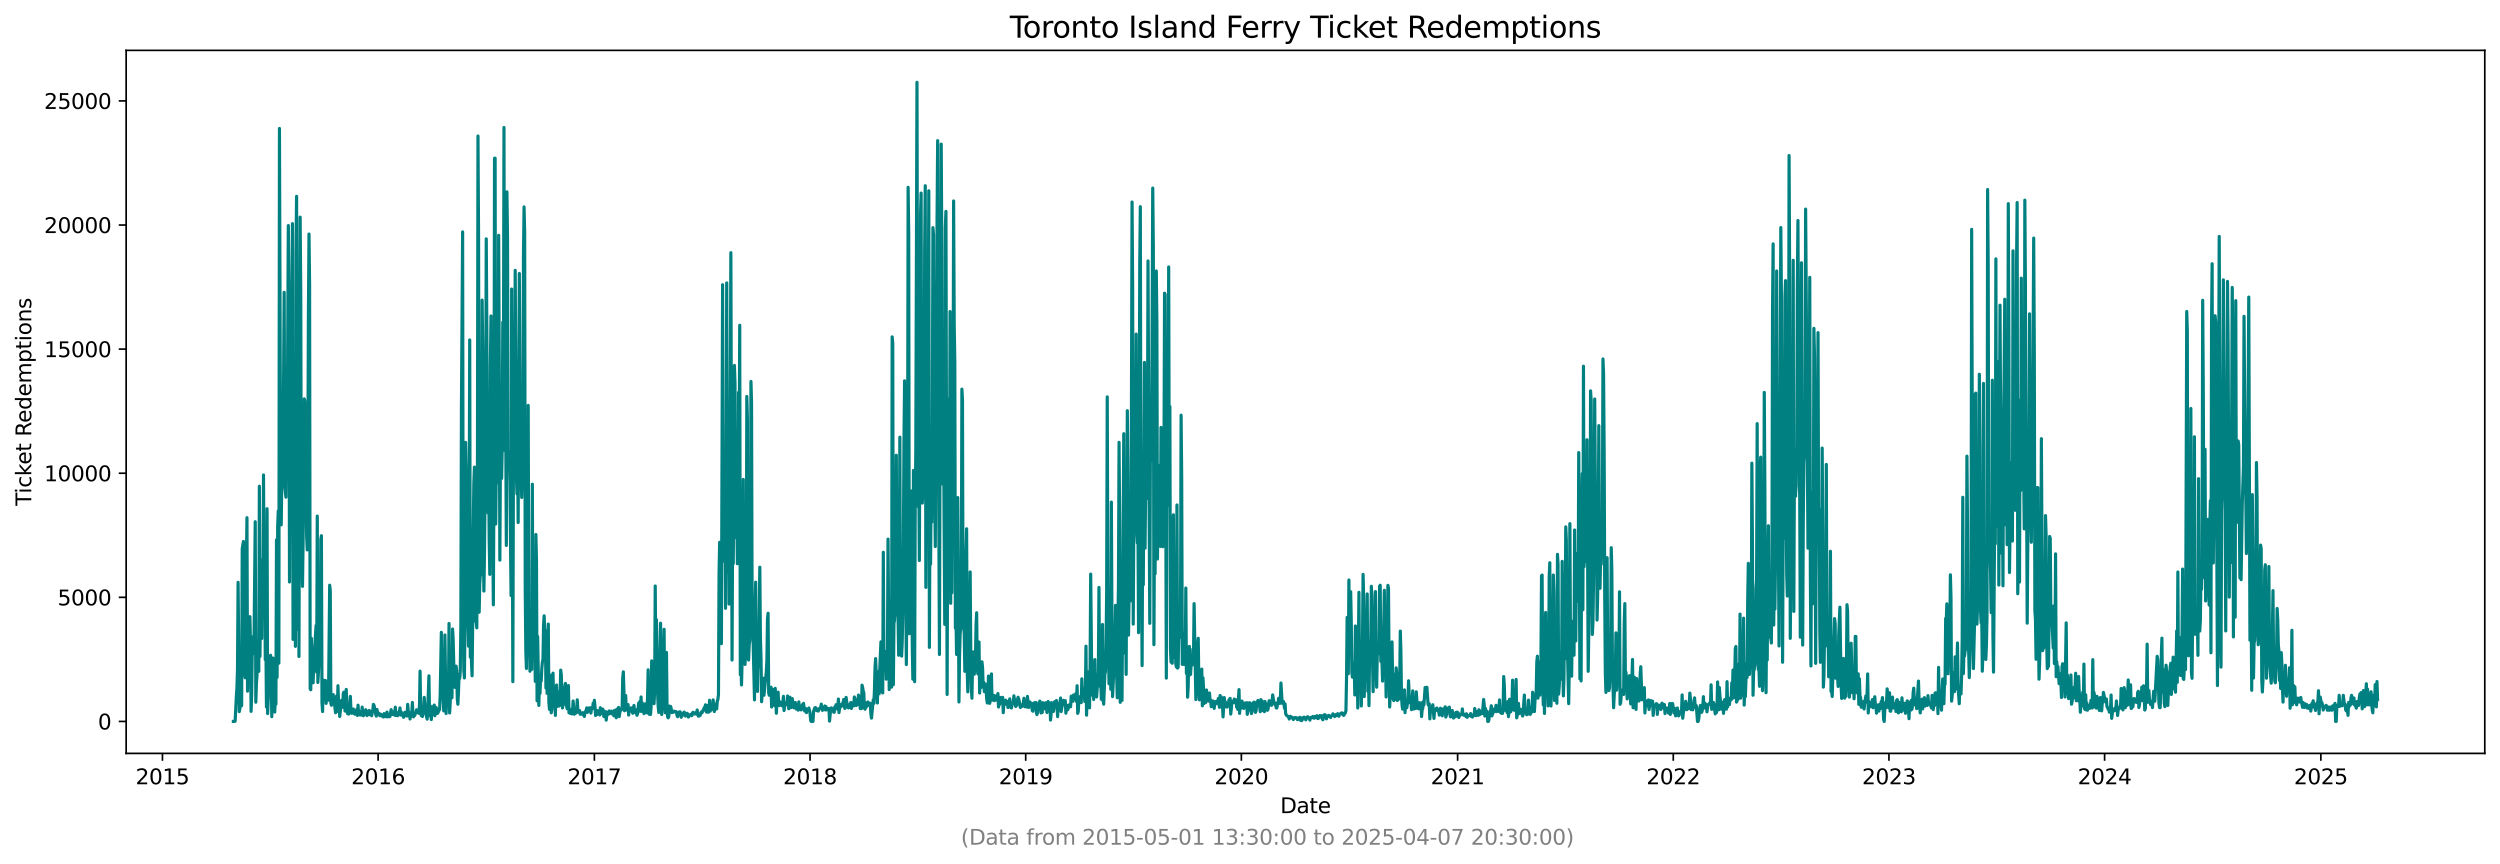 <?xml version="1.0" encoding="utf-8" standalone="no"?>
<!DOCTYPE svg PUBLIC "-//W3C//DTD SVG 1.1//EN"
  "http://www.w3.org/Graphics/SVG/1.1/DTD/svg11.dtd">
<svg xmlns:xlink="http://www.w3.org/1999/xlink" width="1182.891pt" height="408.957pt" viewBox="0 0 1182.891 408.957" xmlns="http://www.w3.org/2000/svg" version="1.1">
 <defs>
  <style type="text/css">*{stroke-linejoin: round; stroke-linecap: butt}</style>
 </defs>
 <g id="figure_1">
  <g id="patch_1">
   <path d="M 0 408.957 
L 1182.891 408.957 
L 1182.891 0 
L 0 0 
z
" style="fill: #ffffff"/>
  </g>
  <g id="axes_1">
   <g id="patch_2">
    <path d="M 59.691 356.478 
L 1175.691 356.478 
L 1175.691 23.838 
L 59.691 23.838 
z
" style="fill: #ffffff"/>
   </g>
   <g id="matplotlib.axis_1">
    <g id="xtick_1">
     <g id="line2d_1">
      <defs>
       <path id="m2c9849c03a" d="M 0 0 
L 0 3.5 
" style="stroke: #000000; stroke-width: 0.8"/>
      </defs>
      <g>
       <use xlink:href="#m2c9849c03a" x="76.87" y="356.478" style="stroke: #000000; stroke-width: 0.8"/>
      </g>
     </g>
     <g id="text_1">
      <!-- 2015 -->
      <g transform="translate(64.145 371.076) scale(0.1 -0.1)">
       <defs>
        <path id="DejaVuSans-32" d="M 1228 531 
L 3431 531 
L 3431 0 
L 469 0 
L 469 531 
Q 828 903 1448 1529 
Q 2069 2156 2228 2338 
Q 2531 2678 2651 2914 
Q 2772 3150 2772 3378 
Q 2772 3750 2511 3984 
Q 2250 4219 1831 4219 
Q 1534 4219 1204 4116 
Q 875 4013 500 3803 
L 500 4441 
Q 881 4594 1212 4672 
Q 1544 4750 1819 4750 
Q 2544 4750 2975 4387 
Q 3406 4025 3406 3419 
Q 3406 3131 3298 2873 
Q 3191 2616 2906 2266 
Q 2828 2175 2409 1742 
Q 1991 1309 1228 531 
z
" transform="scale(0.016)"/>
        <path id="DejaVuSans-30" d="M 2034 4250 
Q 1547 4250 1301 3770 
Q 1056 3291 1056 2328 
Q 1056 1369 1301 889 
Q 1547 409 2034 409 
Q 2525 409 2770 889 
Q 3016 1369 3016 2328 
Q 3016 3291 2770 3770 
Q 2525 4250 2034 4250 
z
M 2034 4750 
Q 2819 4750 3233 4129 
Q 3647 3509 3647 2328 
Q 3647 1150 3233 529 
Q 2819 -91 2034 -91 
Q 1250 -91 836 529 
Q 422 1150 422 2328 
Q 422 3509 836 4129 
Q 1250 4750 2034 4750 
z
" transform="scale(0.016)"/>
        <path id="DejaVuSans-31" d="M 794 531 
L 1825 531 
L 1825 4091 
L 703 3866 
L 703 4441 
L 1819 4666 
L 2450 4666 
L 2450 531 
L 3481 531 
L 3481 0 
L 794 0 
L 794 531 
z
" transform="scale(0.016)"/>
        <path id="DejaVuSans-35" d="M 691 4666 
L 3169 4666 
L 3169 4134 
L 1269 4134 
L 1269 2991 
Q 1406 3038 1543 3061 
Q 1681 3084 1819 3084 
Q 2600 3084 3056 2656 
Q 3513 2228 3513 1497 
Q 3513 744 3044 326 
Q 2575 -91 1722 -91 
Q 1428 -91 1123 -41 
Q 819 9 494 109 
L 494 744 
Q 775 591 1075 516 
Q 1375 441 1709 441 
Q 2250 441 2565 725 
Q 2881 1009 2881 1497 
Q 2881 1984 2565 2268 
Q 2250 2553 1709 2553 
Q 1456 2553 1204 2497 
Q 953 2441 691 2322 
L 691 4666 
z
" transform="scale(0.016)"/>
       </defs>
       <use xlink:href="#DejaVuSans-32"/>
       <use xlink:href="#DejaVuSans-30" x="63.623"/>
       <use xlink:href="#DejaVuSans-31" x="127.246"/>
       <use xlink:href="#DejaVuSans-35" x="190.869"/>
      </g>
     </g>
    </g>
    <g id="xtick_2">
     <g id="line2d_2">
      <g>
       <use xlink:href="#m2c9849c03a" x="178.912" y="356.478" style="stroke: #000000; stroke-width: 0.8"/>
      </g>
     </g>
     <g id="text_2">
      <!-- 2016 -->
      <g transform="translate(166.187 371.076) scale(0.1 -0.1)">
       <defs>
        <path id="DejaVuSans-36" d="M 2113 2584 
Q 1688 2584 1439 2293 
Q 1191 2003 1191 1497 
Q 1191 994 1439 701 
Q 1688 409 2113 409 
Q 2538 409 2786 701 
Q 3034 994 3034 1497 
Q 3034 2003 2786 2293 
Q 2538 2584 2113 2584 
z
M 3366 4563 
L 3366 3988 
Q 3128 4100 2886 4159 
Q 2644 4219 2406 4219 
Q 1781 4219 1451 3797 
Q 1122 3375 1075 2522 
Q 1259 2794 1537 2939 
Q 1816 3084 2150 3084 
Q 2853 3084 3261 2657 
Q 3669 2231 3669 1497 
Q 3669 778 3244 343 
Q 2819 -91 2113 -91 
Q 1303 -91 875 529 
Q 447 1150 447 2328 
Q 447 3434 972 4092 
Q 1497 4750 2381 4750 
Q 2619 4750 2861 4703 
Q 3103 4656 3366 4563 
z
" transform="scale(0.016)"/>
       </defs>
       <use xlink:href="#DejaVuSans-32"/>
       <use xlink:href="#DejaVuSans-30" x="63.623"/>
       <use xlink:href="#DejaVuSans-31" x="127.246"/>
       <use xlink:href="#DejaVuSans-36" x="190.869"/>
      </g>
     </g>
    </g>
    <g id="xtick_3">
     <g id="line2d_3">
      <g>
       <use xlink:href="#m2c9849c03a" x="281.233" y="356.478" style="stroke: #000000; stroke-width: 0.8"/>
      </g>
     </g>
     <g id="text_3">
      <!-- 2017 -->
      <g transform="translate(268.508 371.076) scale(0.1 -0.1)">
       <defs>
        <path id="DejaVuSans-37" d="M 525 4666 
L 3525 4666 
L 3525 4397 
L 1831 0 
L 1172 0 
L 2766 4134 
L 525 4134 
L 525 4666 
z
" transform="scale(0.016)"/>
       </defs>
       <use xlink:href="#DejaVuSans-32"/>
       <use xlink:href="#DejaVuSans-30" x="63.623"/>
       <use xlink:href="#DejaVuSans-31" x="127.246"/>
       <use xlink:href="#DejaVuSans-37" x="190.869"/>
      </g>
     </g>
    </g>
    <g id="xtick_4">
     <g id="line2d_4">
      <g>
       <use xlink:href="#m2c9849c03a" x="383.274" y="356.478" style="stroke: #000000; stroke-width: 0.8"/>
      </g>
     </g>
     <g id="text_4">
      <!-- 2018 -->
      <g transform="translate(370.549 371.076) scale(0.1 -0.1)">
       <defs>
        <path id="DejaVuSans-38" d="M 2034 2216 
Q 1584 2216 1326 1975 
Q 1069 1734 1069 1313 
Q 1069 891 1326 650 
Q 1584 409 2034 409 
Q 2484 409 2743 651 
Q 3003 894 3003 1313 
Q 3003 1734 2745 1975 
Q 2488 2216 2034 2216 
z
M 1403 2484 
Q 997 2584 770 2862 
Q 544 3141 544 3541 
Q 544 4100 942 4425 
Q 1341 4750 2034 4750 
Q 2731 4750 3128 4425 
Q 3525 4100 3525 3541 
Q 3525 3141 3298 2862 
Q 3072 2584 2669 2484 
Q 3125 2378 3379 2068 
Q 3634 1759 3634 1313 
Q 3634 634 3220 271 
Q 2806 -91 2034 -91 
Q 1263 -91 848 271 
Q 434 634 434 1313 
Q 434 1759 690 2068 
Q 947 2378 1403 2484 
z
M 1172 3481 
Q 1172 3119 1398 2916 
Q 1625 2713 2034 2713 
Q 2441 2713 2670 2916 
Q 2900 3119 2900 3481 
Q 2900 3844 2670 4047 
Q 2441 4250 2034 4250 
Q 1625 4250 1398 4047 
Q 1172 3844 1172 3481 
z
" transform="scale(0.016)"/>
       </defs>
       <use xlink:href="#DejaVuSans-32"/>
       <use xlink:href="#DejaVuSans-30" x="63.623"/>
       <use xlink:href="#DejaVuSans-31" x="127.246"/>
       <use xlink:href="#DejaVuSans-38" x="190.869"/>
      </g>
     </g>
    </g>
    <g id="xtick_5">
     <g id="line2d_5">
      <g>
       <use xlink:href="#m2c9849c03a" x="485.316" y="356.478" style="stroke: #000000; stroke-width: 0.8"/>
      </g>
     </g>
     <g id="text_5">
      <!-- 2019 -->
      <g transform="translate(472.591 371.076) scale(0.1 -0.1)">
       <defs>
        <path id="DejaVuSans-39" d="M 703 97 
L 703 672 
Q 941 559 1184 500 
Q 1428 441 1663 441 
Q 2288 441 2617 861 
Q 2947 1281 2994 2138 
Q 2813 1869 2534 1725 
Q 2256 1581 1919 1581 
Q 1219 1581 811 2004 
Q 403 2428 403 3163 
Q 403 3881 828 4315 
Q 1253 4750 1959 4750 
Q 2769 4750 3195 4129 
Q 3622 3509 3622 2328 
Q 3622 1225 3098 567 
Q 2575 -91 1691 -91 
Q 1453 -91 1209 -44 
Q 966 3 703 97 
z
M 1959 2075 
Q 2384 2075 2632 2365 
Q 2881 2656 2881 3163 
Q 2881 3666 2632 3958 
Q 2384 4250 1959 4250 
Q 1534 4250 1286 3958 
Q 1038 3666 1038 3163 
Q 1038 2656 1286 2365 
Q 1534 2075 1959 2075 
z
" transform="scale(0.016)"/>
       </defs>
       <use xlink:href="#DejaVuSans-32"/>
       <use xlink:href="#DejaVuSans-30" x="63.623"/>
       <use xlink:href="#DejaVuSans-31" x="127.246"/>
       <use xlink:href="#DejaVuSans-39" x="190.869"/>
      </g>
     </g>
    </g>
    <g id="xtick_6">
     <g id="line2d_6">
      <g>
       <use xlink:href="#m2c9849c03a" x="587.358" y="356.478" style="stroke: #000000; stroke-width: 0.8"/>
      </g>
     </g>
     <g id="text_6">
      <!-- 2020 -->
      <g transform="translate(574.633 371.076) scale(0.1 -0.1)">
       <use xlink:href="#DejaVuSans-32"/>
       <use xlink:href="#DejaVuSans-30" x="63.623"/>
       <use xlink:href="#DejaVuSans-32" x="127.246"/>
       <use xlink:href="#DejaVuSans-30" x="190.869"/>
      </g>
     </g>
    </g>
    <g id="xtick_7">
     <g id="line2d_7">
      <g>
       <use xlink:href="#m2c9849c03a" x="689.679" y="356.478" style="stroke: #000000; stroke-width: 0.8"/>
      </g>
     </g>
     <g id="text_7">
      <!-- 2021 -->
      <g transform="translate(676.954 371.076) scale(0.1 -0.1)">
       <use xlink:href="#DejaVuSans-32"/>
       <use xlink:href="#DejaVuSans-30" x="63.623"/>
       <use xlink:href="#DejaVuSans-32" x="127.246"/>
       <use xlink:href="#DejaVuSans-31" x="190.869"/>
      </g>
     </g>
    </g>
    <g id="xtick_8">
     <g id="line2d_8">
      <g>
       <use xlink:href="#m2c9849c03a" x="791.721" y="356.478" style="stroke: #000000; stroke-width: 0.8"/>
      </g>
     </g>
     <g id="text_8">
      <!-- 2022 -->
      <g transform="translate(778.996 371.076) scale(0.1 -0.1)">
       <use xlink:href="#DejaVuSans-32"/>
       <use xlink:href="#DejaVuSans-30" x="63.623"/>
       <use xlink:href="#DejaVuSans-32" x="127.246"/>
       <use xlink:href="#DejaVuSans-32" x="190.869"/>
      </g>
     </g>
    </g>
    <g id="xtick_9">
     <g id="line2d_9">
      <g>
       <use xlink:href="#m2c9849c03a" x="893.762" y="356.478" style="stroke: #000000; stroke-width: 0.8"/>
      </g>
     </g>
     <g id="text_9">
      <!-- 2023 -->
      <g transform="translate(881.037 371.076) scale(0.1 -0.1)">
       <defs>
        <path id="DejaVuSans-33" d="M 2597 2516 
Q 3050 2419 3304 2112 
Q 3559 1806 3559 1356 
Q 3559 666 3084 287 
Q 2609 -91 1734 -91 
Q 1441 -91 1130 -33 
Q 819 25 488 141 
L 488 750 
Q 750 597 1062 519 
Q 1375 441 1716 441 
Q 2309 441 2620 675 
Q 2931 909 2931 1356 
Q 2931 1769 2642 2001 
Q 2353 2234 1838 2234 
L 1294 2234 
L 1294 2753 
L 1863 2753 
Q 2328 2753 2575 2939 
Q 2822 3125 2822 3475 
Q 2822 3834 2567 4026 
Q 2313 4219 1838 4219 
Q 1578 4219 1281 4162 
Q 984 4106 628 3988 
L 628 4550 
Q 988 4650 1302 4700 
Q 1616 4750 1894 4750 
Q 2613 4750 3031 4423 
Q 3450 4097 3450 3541 
Q 3450 3153 3228 2886 
Q 3006 2619 2597 2516 
z
" transform="scale(0.016)"/>
       </defs>
       <use xlink:href="#DejaVuSans-32"/>
       <use xlink:href="#DejaVuSans-30" x="63.623"/>
       <use xlink:href="#DejaVuSans-32" x="127.246"/>
       <use xlink:href="#DejaVuSans-33" x="190.869"/>
      </g>
     </g>
    </g>
    <g id="xtick_10">
     <g id="line2d_10">
      <g>
       <use xlink:href="#m2c9849c03a" x="995.804" y="356.478" style="stroke: #000000; stroke-width: 0.8"/>
      </g>
     </g>
     <g id="text_10">
      <!-- 2024 -->
      <g transform="translate(983.079 371.076) scale(0.1 -0.1)">
       <defs>
        <path id="DejaVuSans-34" d="M 2419 4116 
L 825 1625 
L 2419 1625 
L 2419 4116 
z
M 2253 4666 
L 3047 4666 
L 3047 1625 
L 3713 1625 
L 3713 1100 
L 3047 1100 
L 3047 0 
L 2419 0 
L 2419 1100 
L 313 1100 
L 313 1709 
L 2253 4666 
z
" transform="scale(0.016)"/>
       </defs>
       <use xlink:href="#DejaVuSans-32"/>
       <use xlink:href="#DejaVuSans-30" x="63.623"/>
       <use xlink:href="#DejaVuSans-32" x="127.246"/>
       <use xlink:href="#DejaVuSans-34" x="190.869"/>
      </g>
     </g>
    </g>
    <g id="xtick_11">
     <g id="line2d_11">
      <g>
       <use xlink:href="#m2c9849c03a" x="1098.125" y="356.478" style="stroke: #000000; stroke-width: 0.8"/>
      </g>
     </g>
     <g id="text_11">
      <!-- 2025 -->
      <g transform="translate(1085.4 371.076) scale(0.1 -0.1)">
       <use xlink:href="#DejaVuSans-32"/>
       <use xlink:href="#DejaVuSans-30" x="63.623"/>
       <use xlink:href="#DejaVuSans-32" x="127.246"/>
       <use xlink:href="#DejaVuSans-35" x="190.869"/>
      </g>
     </g>
    </g>
    <g id="text_12">
     <!-- Date -->
     <g transform="translate(605.74 384.754) scale(0.1 -0.1)">
      <defs>
       <path id="DejaVuSans-44" d="M 1259 4147 
L 1259 519 
L 2022 519 
Q 2988 519 3436 956 
Q 3884 1394 3884 2338 
Q 3884 3275 3436 3711 
Q 2988 4147 2022 4147 
L 1259 4147 
z
M 628 4666 
L 1925 4666 
Q 3281 4666 3915 4102 
Q 4550 3538 4550 2338 
Q 4550 1131 3912 565 
Q 3275 0 1925 0 
L 628 0 
L 628 4666 
z
" transform="scale(0.016)"/>
       <path id="DejaVuSans-61" d="M 2194 1759 
Q 1497 1759 1228 1600 
Q 959 1441 959 1056 
Q 959 750 1161 570 
Q 1363 391 1709 391 
Q 2188 391 2477 730 
Q 2766 1069 2766 1631 
L 2766 1759 
L 2194 1759 
z
M 3341 1997 
L 3341 0 
L 2766 0 
L 2766 531 
Q 2569 213 2275 61 
Q 1981 -91 1556 -91 
Q 1019 -91 701 211 
Q 384 513 384 1019 
Q 384 1609 779 1909 
Q 1175 2209 1959 2209 
L 2766 2209 
L 2766 2266 
Q 2766 2663 2505 2880 
Q 2244 3097 1772 3097 
Q 1472 3097 1187 3025 
Q 903 2953 641 2809 
L 641 3341 
Q 956 3463 1253 3523 
Q 1550 3584 1831 3584 
Q 2591 3584 2966 3190 
Q 3341 2797 3341 1997 
z
" transform="scale(0.016)"/>
       <path id="DejaVuSans-74" d="M 1172 4494 
L 1172 3500 
L 2356 3500 
L 2356 3053 
L 1172 3053 
L 1172 1153 
Q 1172 725 1289 603 
Q 1406 481 1766 481 
L 2356 481 
L 2356 0 
L 1766 0 
Q 1100 0 847 248 
Q 594 497 594 1153 
L 594 3053 
L 172 3053 
L 172 3500 
L 594 3500 
L 594 4494 
L 1172 4494 
z
" transform="scale(0.016)"/>
       <path id="DejaVuSans-65" d="M 3597 1894 
L 3597 1613 
L 953 1613 
Q 991 1019 1311 708 
Q 1631 397 2203 397 
Q 2534 397 2845 478 
Q 3156 559 3463 722 
L 3463 178 
Q 3153 47 2828 -22 
Q 2503 -91 2169 -91 
Q 1331 -91 842 396 
Q 353 884 353 1716 
Q 353 2575 817 3079 
Q 1281 3584 2069 3584 
Q 2775 3584 3186 3129 
Q 3597 2675 3597 1894 
z
M 3022 2063 
Q 3016 2534 2758 2815 
Q 2500 3097 2075 3097 
Q 1594 3097 1305 2825 
Q 1016 2553 972 2059 
L 3022 2063 
z
" transform="scale(0.016)"/>
      </defs>
      <use xlink:href="#DejaVuSans-44"/>
      <use xlink:href="#DejaVuSans-61" x="77.002"/>
      <use xlink:href="#DejaVuSans-74" x="138.281"/>
      <use xlink:href="#DejaVuSans-65" x="177.49"/>
     </g>
    </g>
   </g>
   <g id="matplotlib.axis_2">
    <g id="ytick_1">
     <g id="line2d_12">
      <defs>
       <path id="m58e6374931" d="M 0 0 
L -3.5 0 
" style="stroke: #000000; stroke-width: 0.8"/>
      </defs>
      <g>
       <use xlink:href="#m58e6374931" x="59.691" y="341.358" style="stroke: #000000; stroke-width: 0.8"/>
      </g>
     </g>
     <g id="text_13">
      <!-- 0 -->
      <g transform="translate(46.328 345.157) scale(0.1 -0.1)">
       <use xlink:href="#DejaVuSans-30"/>
      </g>
     </g>
    </g>
    <g id="ytick_2">
     <g id="line2d_13">
      <g>
       <use xlink:href="#m58e6374931" x="59.691" y="282.635" style="stroke: #000000; stroke-width: 0.8"/>
      </g>
     </g>
     <g id="text_14">
      <!-- 5000 -->
      <g transform="translate(27.241 286.434) scale(0.1 -0.1)">
       <use xlink:href="#DejaVuSans-35"/>
       <use xlink:href="#DejaVuSans-30" x="63.623"/>
       <use xlink:href="#DejaVuSans-30" x="127.246"/>
       <use xlink:href="#DejaVuSans-30" x="190.869"/>
      </g>
     </g>
    </g>
    <g id="ytick_3">
     <g id="line2d_14">
      <g>
       <use xlink:href="#m58e6374931" x="59.691" y="223.912" style="stroke: #000000; stroke-width: 0.8"/>
      </g>
     </g>
     <g id="text_15">
      <!-- 10000 -->
      <g transform="translate(20.878 227.711) scale(0.1 -0.1)">
       <use xlink:href="#DejaVuSans-31"/>
       <use xlink:href="#DejaVuSans-30" x="63.623"/>
       <use xlink:href="#DejaVuSans-30" x="127.246"/>
       <use xlink:href="#DejaVuSans-30" x="190.869"/>
       <use xlink:href="#DejaVuSans-30" x="254.492"/>
      </g>
     </g>
    </g>
    <g id="ytick_4">
     <g id="line2d_15">
      <g>
       <use xlink:href="#m58e6374931" x="59.691" y="165.189" style="stroke: #000000; stroke-width: 0.8"/>
      </g>
     </g>
     <g id="text_16">
      <!-- 15000 -->
      <g transform="translate(20.878 168.988) scale(0.1 -0.1)">
       <use xlink:href="#DejaVuSans-31"/>
       <use xlink:href="#DejaVuSans-35" x="63.623"/>
       <use xlink:href="#DejaVuSans-30" x="127.246"/>
       <use xlink:href="#DejaVuSans-30" x="190.869"/>
       <use xlink:href="#DejaVuSans-30" x="254.492"/>
      </g>
     </g>
    </g>
    <g id="ytick_5">
     <g id="line2d_16">
      <g>
       <use xlink:href="#m58e6374931" x="59.691" y="106.466" style="stroke: #000000; stroke-width: 0.8"/>
      </g>
     </g>
     <g id="text_17">
      <!-- 20000 -->
      <g transform="translate(20.878 110.265) scale(0.1 -0.1)">
       <use xlink:href="#DejaVuSans-32"/>
       <use xlink:href="#DejaVuSans-30" x="63.623"/>
       <use xlink:href="#DejaVuSans-30" x="127.246"/>
       <use xlink:href="#DejaVuSans-30" x="190.869"/>
       <use xlink:href="#DejaVuSans-30" x="254.492"/>
      </g>
     </g>
    </g>
    <g id="ytick_6">
     <g id="line2d_17">
      <g>
       <use xlink:href="#m58e6374931" x="59.691" y="47.743" style="stroke: #000000; stroke-width: 0.8"/>
      </g>
     </g>
     <g id="text_18">
      <!-- 25000 -->
      <g transform="translate(20.878 51.542) scale(0.1 -0.1)">
       <use xlink:href="#DejaVuSans-32"/>
       <use xlink:href="#DejaVuSans-35" x="63.623"/>
       <use xlink:href="#DejaVuSans-30" x="127.246"/>
       <use xlink:href="#DejaVuSans-30" x="190.869"/>
       <use xlink:href="#DejaVuSans-30" x="254.492"/>
      </g>
     </g>
    </g>
    <g id="text_19">
     <!-- Ticket Redemptions -->
     <g transform="translate(14.798 239.337) rotate(-90) scale(0.1 -0.1)">
      <defs>
       <path id="DejaVuSans-54" d="M -19 4666 
L 3928 4666 
L 3928 4134 
L 2272 4134 
L 2272 0 
L 1638 0 
L 1638 4134 
L -19 4134 
L -19 4666 
z
" transform="scale(0.016)"/>
       <path id="DejaVuSans-69" d="M 603 3500 
L 1178 3500 
L 1178 0 
L 603 0 
L 603 3500 
z
M 603 4863 
L 1178 4863 
L 1178 4134 
L 603 4134 
L 603 4863 
z
" transform="scale(0.016)"/>
       <path id="DejaVuSans-63" d="M 3122 3366 
L 3122 2828 
Q 2878 2963 2633 3030 
Q 2388 3097 2138 3097 
Q 1578 3097 1268 2742 
Q 959 2388 959 1747 
Q 959 1106 1268 751 
Q 1578 397 2138 397 
Q 2388 397 2633 464 
Q 2878 531 3122 666 
L 3122 134 
Q 2881 22 2623 -34 
Q 2366 -91 2075 -91 
Q 1284 -91 818 406 
Q 353 903 353 1747 
Q 353 2603 823 3093 
Q 1294 3584 2113 3584 
Q 2378 3584 2631 3529 
Q 2884 3475 3122 3366 
z
" transform="scale(0.016)"/>
       <path id="DejaVuSans-6b" d="M 581 4863 
L 1159 4863 
L 1159 1991 
L 2875 3500 
L 3609 3500 
L 1753 1863 
L 3688 0 
L 2938 0 
L 1159 1709 
L 1159 0 
L 581 0 
L 581 4863 
z
" transform="scale(0.016)"/>
       <path id="DejaVuSans-20" transform="scale(0.016)"/>
       <path id="DejaVuSans-52" d="M 2841 2188 
Q 3044 2119 3236 1894 
Q 3428 1669 3622 1275 
L 4263 0 
L 3584 0 
L 2988 1197 
Q 2756 1666 2539 1819 
Q 2322 1972 1947 1972 
L 1259 1972 
L 1259 0 
L 628 0 
L 628 4666 
L 2053 4666 
Q 2853 4666 3247 4331 
Q 3641 3997 3641 3322 
Q 3641 2881 3436 2590 
Q 3231 2300 2841 2188 
z
M 1259 4147 
L 1259 2491 
L 2053 2491 
Q 2509 2491 2742 2702 
Q 2975 2913 2975 3322 
Q 2975 3731 2742 3939 
Q 2509 4147 2053 4147 
L 1259 4147 
z
" transform="scale(0.016)"/>
       <path id="DejaVuSans-64" d="M 2906 2969 
L 2906 4863 
L 3481 4863 
L 3481 0 
L 2906 0 
L 2906 525 
Q 2725 213 2448 61 
Q 2172 -91 1784 -91 
Q 1150 -91 751 415 
Q 353 922 353 1747 
Q 353 2572 751 3078 
Q 1150 3584 1784 3584 
Q 2172 3584 2448 3432 
Q 2725 3281 2906 2969 
z
M 947 1747 
Q 947 1113 1208 752 
Q 1469 391 1925 391 
Q 2381 391 2643 752 
Q 2906 1113 2906 1747 
Q 2906 2381 2643 2742 
Q 2381 3103 1925 3103 
Q 1469 3103 1208 2742 
Q 947 2381 947 1747 
z
" transform="scale(0.016)"/>
       <path id="DejaVuSans-6d" d="M 3328 2828 
Q 3544 3216 3844 3400 
Q 4144 3584 4550 3584 
Q 5097 3584 5394 3201 
Q 5691 2819 5691 2113 
L 5691 0 
L 5113 0 
L 5113 2094 
Q 5113 2597 4934 2840 
Q 4756 3084 4391 3084 
Q 3944 3084 3684 2787 
Q 3425 2491 3425 1978 
L 3425 0 
L 2847 0 
L 2847 2094 
Q 2847 2600 2669 2842 
Q 2491 3084 2119 3084 
Q 1678 3084 1418 2786 
Q 1159 2488 1159 1978 
L 1159 0 
L 581 0 
L 581 3500 
L 1159 3500 
L 1159 2956 
Q 1356 3278 1631 3431 
Q 1906 3584 2284 3584 
Q 2666 3584 2933 3390 
Q 3200 3197 3328 2828 
z
" transform="scale(0.016)"/>
       <path id="DejaVuSans-70" d="M 1159 525 
L 1159 -1331 
L 581 -1331 
L 581 3500 
L 1159 3500 
L 1159 2969 
Q 1341 3281 1617 3432 
Q 1894 3584 2278 3584 
Q 2916 3584 3314 3078 
Q 3713 2572 3713 1747 
Q 3713 922 3314 415 
Q 2916 -91 2278 -91 
Q 1894 -91 1617 61 
Q 1341 213 1159 525 
z
M 3116 1747 
Q 3116 2381 2855 2742 
Q 2594 3103 2138 3103 
Q 1681 3103 1420 2742 
Q 1159 2381 1159 1747 
Q 1159 1113 1420 752 
Q 1681 391 2138 391 
Q 2594 391 2855 752 
Q 3116 1113 3116 1747 
z
" transform="scale(0.016)"/>
       <path id="DejaVuSans-6f" d="M 1959 3097 
Q 1497 3097 1228 2736 
Q 959 2375 959 1747 
Q 959 1119 1226 758 
Q 1494 397 1959 397 
Q 2419 397 2687 759 
Q 2956 1122 2956 1747 
Q 2956 2369 2687 2733 
Q 2419 3097 1959 3097 
z
M 1959 3584 
Q 2709 3584 3137 3096 
Q 3566 2609 3566 1747 
Q 3566 888 3137 398 
Q 2709 -91 1959 -91 
Q 1206 -91 779 398 
Q 353 888 353 1747 
Q 353 2609 779 3096 
Q 1206 3584 1959 3584 
z
" transform="scale(0.016)"/>
       <path id="DejaVuSans-6e" d="M 3513 2113 
L 3513 0 
L 2938 0 
L 2938 2094 
Q 2938 2591 2744 2837 
Q 2550 3084 2163 3084 
Q 1697 3084 1428 2787 
Q 1159 2491 1159 1978 
L 1159 0 
L 581 0 
L 581 3500 
L 1159 3500 
L 1159 2956 
Q 1366 3272 1645 3428 
Q 1925 3584 2291 3584 
Q 2894 3584 3203 3211 
Q 3513 2838 3513 2113 
z
" transform="scale(0.016)"/>
       <path id="DejaVuSans-73" d="M 2834 3397 
L 2834 2853 
Q 2591 2978 2328 3040 
Q 2066 3103 1784 3103 
Q 1356 3103 1142 2972 
Q 928 2841 928 2578 
Q 928 2378 1081 2264 
Q 1234 2150 1697 2047 
L 1894 2003 
Q 2506 1872 2764 1633 
Q 3022 1394 3022 966 
Q 3022 478 2636 193 
Q 2250 -91 1575 -91 
Q 1294 -91 989 -36 
Q 684 19 347 128 
L 347 722 
Q 666 556 975 473 
Q 1284 391 1588 391 
Q 1994 391 2212 530 
Q 2431 669 2431 922 
Q 2431 1156 2273 1281 
Q 2116 1406 1581 1522 
L 1381 1569 
Q 847 1681 609 1914 
Q 372 2147 372 2553 
Q 372 3047 722 3315 
Q 1072 3584 1716 3584 
Q 2034 3584 2315 3537 
Q 2597 3491 2834 3397 
z
" transform="scale(0.016)"/>
      </defs>
      <use xlink:href="#DejaVuSans-54"/>
      <use xlink:href="#DejaVuSans-69" x="57.959"/>
      <use xlink:href="#DejaVuSans-63" x="85.742"/>
      <use xlink:href="#DejaVuSans-6b" x="140.723"/>
      <use xlink:href="#DejaVuSans-65" x="195.008"/>
      <use xlink:href="#DejaVuSans-74" x="256.531"/>
      <use xlink:href="#DejaVuSans-20" x="295.74"/>
      <use xlink:href="#DejaVuSans-52" x="327.527"/>
      <use xlink:href="#DejaVuSans-65" x="392.51"/>
      <use xlink:href="#DejaVuSans-64" x="454.033"/>
      <use xlink:href="#DejaVuSans-65" x="517.51"/>
      <use xlink:href="#DejaVuSans-6d" x="579.033"/>
      <use xlink:href="#DejaVuSans-70" x="676.445"/>
      <use xlink:href="#DejaVuSans-74" x="739.922"/>
      <use xlink:href="#DejaVuSans-69" x="779.131"/>
      <use xlink:href="#DejaVuSans-6f" x="806.914"/>
      <use xlink:href="#DejaVuSans-6e" x="868.096"/>
      <use xlink:href="#DejaVuSans-73" x="931.475"/>
     </g>
    </g>
   </g>
   <g id="line2d_18">
    <path d="M 110.418 341.346 
L 110.977 341.358 
L 111.257 341.217 
L 111.816 329.742 
L 112.095 325.585 
L 112.375 316.6 
L 112.654 275.541 
L 113.214 336.719 
L 113.773 333.806 
L 114.052 320.523 
L 114.332 333.9 
L 114.611 259.639 
L 115.171 256.209 
L 115.45 319.489 
L 115.73 308.755 
L 116.009 320.687 
L 116.289 319.266 
L 116.568 266.181 
L 116.848 244.958 
L 117.127 327.018 
L 117.407 313.817 
L 117.687 319.067 
L 117.966 308.778 
L 118.246 291.784 
L 118.525 305.49 
L 118.805 336.59 
L 119.084 328.251 
L 119.364 305.83 
L 119.644 309.424 
L 119.923 301.05 
L 120.203 302.53 
L 120.762 246.861 
L 121.041 332.256 
L 121.321 323.447 
L 121.601 319.536 
L 121.88 304.55 
L 122.16 302.812 
L 122.439 317.669 
L 122.719 230.078 
L 122.998 310.61 
L 123.278 285.442 
L 123.558 288.39 
L 123.837 302.107 
L 124.117 264.853 
L 124.396 282.705 
L 124.676 224.734 
L 124.955 273.932 
L 125.235 253.731 
L 125.514 312.067 
L 125.794 301.99 
L 126.074 334.546 
L 126.353 240.718 
L 126.633 337.623 
L 127.471 316.483 
L 127.751 315.062 
L 128.031 310.047 
L 128.31 317.328 
L 128.59 339.103 
L 129.149 311.362 
L 129.428 330.882 
L 129.708 332.89 
L 129.988 336.907 
L 130.267 329.437 
L 130.547 333.195 
L 130.826 255.446 
L 131.106 320.499 
L 131.385 249.139 
L 131.665 241.752 
L 131.944 313.793 
L 132.224 60.791 
L 132.783 232.474 
L 133.063 248.329 
L 133.342 226.613 
L 133.622 225.133 
L 133.901 221.023 
L 134.461 138.329 
L 134.74 230.266 
L 135.299 235.234 
L 135.579 205.038 
L 135.858 216.677 
L 136.418 106.736 
L 136.697 132.75 
L 136.977 275.377 
L 137.256 204.181 
L 137.536 217.264 
L 137.815 208.139 
L 138.375 105.82 
L 138.654 302.53 
L 138.934 275.388 
L 139.213 218.439 
L 139.493 214.011 
L 139.772 305.83 
L 140.052 118.422 
L 140.331 92.901 
L 140.891 297.903 
L 141.17 214.622 
L 141.45 310.61 
L 142.009 102.754 
L 142.288 137.436 
L 142.568 243.079 
L 143.127 277.444 
L 143.407 256.01 
L 143.966 188.725 
L 144.245 189.829 
L 144.525 241.4 
L 144.805 236.326 
L 145.084 253.59 
L 145.364 260.179 
L 145.643 224.887 
L 145.923 149.98 
L 146.202 110.741 
L 146.482 134.441 
L 146.761 325.867 
L 147.041 326.36 
L 147.321 302.025 
L 147.6 319.865 
L 148.159 323.06 
L 148.439 313.37 
L 149.557 295.977 
L 149.837 318.033 
L 150.116 244.206 
L 150.396 322.907 
L 150.675 318.057 
L 150.955 311.233 
L 151.235 312.818 
L 151.514 312.595 
L 151.794 255.329 
L 152.073 253.473 
L 152.353 332.373 
L 152.632 336.66 
L 152.912 323.471 
L 153.192 321.862 
L 153.471 327.617 
L 153.751 327.335 
L 154.03 322.026 
L 154.31 332.808 
L 154.869 323.001 
L 155.148 325.561 
L 155.428 331.304 
L 155.987 276.892 
L 156.267 279.393 
L 156.546 332.702 
L 156.826 333.7 
L 157.105 331.175 
L 157.385 332.361 
L 157.665 328.662 
L 157.944 331.915 
L 158.224 332.796 
L 158.783 337.247 
L 159.062 329.789 
L 159.342 329.202 
L 159.622 336.59 
L 159.901 324.446 
L 160.181 331.903 
L 160.46 332.267 
L 160.74 339.009 
L 161.578 331.398 
L 161.858 333.583 
L 162.138 334.652 
L 162.417 328.157 
L 162.697 327.487 
L 163.256 336.437 
L 163.535 330.013 
L 163.815 326.207 
L 164.095 333.665 
L 164.374 337.588 
L 164.654 335.697 
L 164.933 337.881 
L 165.213 337.2 
L 165.772 329.508 
L 166.052 335.967 
L 166.331 337.494 
L 166.611 336.578 
L 166.89 336.871 
L 167.17 335.45 
L 167.449 337.623 
L 167.729 336.836 
L 168.009 337.952 
L 168.288 336.366 
L 168.568 336.402 
L 168.847 335.568 
L 169.127 338.516 
L 169.406 333.665 
L 169.686 337.635 
L 169.965 337.318 
L 170.245 338.245 
L 170.525 336.848 
L 170.804 338.351 
L 171.084 337.952 
L 171.363 334.581 
L 171.643 337.541 
L 171.922 338.668 
L 172.482 337.13 
L 172.761 336.86 
L 173.041 335.803 
L 173.32 337.846 
L 173.6 338.563 
L 173.879 336.543 
L 174.439 338.128 
L 174.718 336.167 
L 174.998 338.152 
L 175.557 336.754 
L 175.836 338.645 
L 176.396 335.897 
L 176.675 333.278 
L 176.955 333.736 
L 177.514 336.049 
L 177.793 338.152 
L 178.073 338.844 
L 178.352 335.697 
L 178.632 337.012 
L 179.191 337.459 
L 179.75 338.68 
L 180.03 337.858 
L 180.309 338.234 
L 180.589 338.281 
L 180.869 338.938 
L 181.148 338.539 
L 181.428 339.256 
L 181.707 337.647 
L 181.987 339.044 
L 182.546 338.386 
L 182.826 339.15 
L 183.105 336.918 
L 183.385 339.173 
L 183.664 338.856 
L 183.944 338.105 
L 184.223 339.115 
L 184.503 339.009 
L 185.062 335.779 
L 185.342 338.046 
L 185.621 338.058 
L 186.18 336.789 
L 186.739 338.398 
L 187.019 334.616 
L 187.299 338.574 
L 187.578 337.048 
L 187.858 338.093 
L 188.137 338.633 
L 188.417 337.658 
L 188.696 338.046 
L 189.256 334.957 
L 189.535 338.328 
L 189.815 336.813 
L 190.094 338.187 
L 190.374 338.469 
L 190.653 338.046 
L 190.933 339.396 
L 191.213 338.551 
L 191.492 337.095 
L 191.772 338.692 
L 192.331 336.789 
L 192.61 338.786 
L 192.89 333.278 
L 193.169 336.507 
L 193.449 337.282 
L 193.729 337.611 
L 194.008 340.195 
L 194.567 337.001 
L 194.847 337.153 
L 195.126 332.373 
L 195.406 338.927 
L 195.686 339.173 
L 195.965 338.187 
L 196.245 338.527 
L 196.524 337.435 
L 196.804 337.235 
L 197.083 335.838 
L 197.363 337.2 
L 197.643 336.66 
L 197.922 337.341 
L 198.202 337.517 
L 198.481 333.665 
L 198.761 317.563 
L 199.04 336.39 
L 199.32 338.621 
L 199.599 335.92 
L 199.879 339.021 
L 200.438 335.497 
L 200.718 329.966 
L 200.997 334.064 
L 201.277 335.486 
L 201.556 337.787 
L 202.116 340.254 
L 202.395 335.568 
L 202.954 319.783 
L 203.234 338.657 
L 203.513 333.947 
L 203.793 335.791 
L 204.073 340.477 
L 204.352 335.932 
L 204.632 334.417 
L 204.911 337.764 
L 205.191 337.059 
L 205.47 333.595 
L 205.75 338.645 
L 206.03 337.576 
L 206.309 334.734 
L 206.589 335.356 
L 206.868 337.553 
L 207.148 337.423 
L 207.707 336.049 
L 207.986 335.791 
L 208.266 329.402 
L 208.825 299.195 
L 209.105 325.15 
L 209.384 329.907 
L 209.664 329.86 
L 209.943 336.355 
L 210.223 327.358 
L 210.503 300.44 
L 211.062 337.6 
L 211.621 325.831 
L 211.9 331.774 
L 212.18 330.823 
L 212.46 295.014 
L 212.739 337.341 
L 213.019 332.467 
L 213.298 321.838 
L 213.857 330.142 
L 214.137 297.633 
L 214.416 302.53 
L 214.696 314.322 
L 215.255 325.221 
L 215.814 315.191 
L 216.094 317.293 
L 216.373 330.776 
L 216.653 333.219 
L 216.933 327.347 
L 217.212 319.055 
L 217.492 321.028 
L 217.771 317.845 
L 218.051 296.341 
L 218.33 193.07 
L 218.89 109.719 
L 219.169 291.443 
L 219.449 317 
L 219.728 320.77 
L 220.008 295.378 
L 220.287 209.348 
L 220.567 221.258 
L 220.847 286.957 
L 221.126 296.493 
L 221.406 291.197 
L 221.685 305.736 
L 221.965 262.117 
L 222.244 160.855 
L 222.524 310.928 
L 222.803 297.656 
L 223.083 313.206 
L 223.363 319.748 
L 223.642 295.836 
L 223.922 250.408 
L 224.201 228.739 
L 224.481 221.023 
L 224.76 293.816 
L 225.04 291.279 
L 225.599 297.069 
L 225.879 239.591 
L 226.158 64.373 
L 226.438 113.184 
L 226.717 289.67 
L 226.997 276.363 
L 227.277 271.325 
L 227.556 272.065 
L 227.836 235.316 
L 228.115 142.017 
L 228.395 165.412 
L 228.674 257.912 
L 228.954 279.652 
L 229.233 261.682 
L 229.793 204.615 
L 230.072 113.031 
L 230.352 156.991 
L 230.631 219.719 
L 230.911 242.727 
L 231.19 218.075 
L 231.47 255.834 
L 231.75 271.771 
L 232.029 173.527 
L 232.309 149.521 
L 232.588 242.738 
L 232.868 238.076 
L 233.147 248.575 
L 233.427 286.17 
L 233.707 229.502 
L 233.986 74.873 
L 234.266 74.826 
L 234.545 247.953 
L 234.825 220.154 
L 235.104 217.852 
L 235.384 204.662 
L 235.664 228.433 
L 235.943 111.328 
L 236.223 174.749 
L 236.502 265.018 
L 236.782 215.338 
L 237.061 224.229 
L 237.341 226.355 
L 237.62 211.533 
L 237.9 152.469 
L 238.18 189.782 
L 238.459 60.333 
L 238.739 213.095 
L 239.018 188.584 
L 239.298 202.725 
L 239.577 258.089 
L 239.857 90.775 
L 240.137 113.195 
L 240.416 220.048 
L 240.696 214.692 
L 240.975 213.905 
L 241.255 228.128 
L 241.814 281.789 
L 242.094 136.767 
L 242.653 322.531 
L 242.932 216.219 
L 243.491 190.71 
L 243.771 127.935 
L 244.33 225.403 
L 244.61 233.636 
L 244.889 212.461 
L 245.169 247.213 
L 245.728 129.415 
L 246.007 186.282 
L 246.287 210.64 
L 246.846 235.363 
L 247.405 211.697 
L 247.685 120.688 
L 247.964 97.904 
L 248.244 109.778 
L 248.524 279.1 
L 248.803 308.285 
L 249.083 316.295 
L 249.362 283.985 
L 249.642 310.141 
L 249.921 191.814 
L 250.201 296.599 
L 250.481 297.633 
L 250.76 317.587 
L 251.319 290.022 
L 251.599 316.694 
L 251.878 229.103 
L 252.158 303.575 
L 252.437 300.181 
L 252.717 299.23 
L 252.997 301.919 
L 253.276 322.39 
L 253.556 252.909 
L 253.835 265.276 
L 254.115 331.586 
L 254.394 301.18 
L 254.954 333.771 
L 255.233 321.216 
L 255.513 328.051 
L 255.792 319.971 
L 256.072 322.238 
L 256.351 316.424 
L 256.631 313.323 
L 256.911 311.961 
L 257.19 295.683 
L 257.47 291.385 
L 257.749 298.819 
L 258.029 298.22 
L 258.308 325.526 
L 258.588 318.244 
L 258.868 328.051 
L 259.147 323.048 
L 259.427 295.284 
L 259.706 332.232 
L 259.986 335.65 
L 260.545 319.525 
L 260.824 337.259 
L 261.104 335.521 
L 261.384 322.296 
L 261.663 318.503 
L 261.943 331.704 
L 262.222 329.449 
L 262.502 330.976 
L 262.781 338.492 
L 263.061 326.055 
L 263.341 324.117 
L 263.62 334.264 
L 263.9 327.358 
L 264.459 334.088 
L 264.738 333.818 
L 265.018 329.625 
L 265.298 317.082 
L 265.577 319.278 
L 266.136 334.98 
L 266.695 332.138 
L 266.975 333.113 
L 267.254 325.068 
L 267.534 323.377 
L 267.814 331.398 
L 268.093 334.111 
L 268.373 335.345 
L 268.652 333.348 
L 268.932 324.375 
L 269.211 337.224 
L 269.491 337.012 
L 269.771 337.553 
L 270.05 336.167 
L 270.33 335.603 
L 270.609 337.799 
L 270.889 337.13 
L 271.168 331.692 
L 271.728 337.952 
L 272.007 336.766 
L 272.287 337.4 
L 272.566 337.388 
L 272.846 336.202 
L 273.125 331.117 
L 273.405 335.944 
L 273.964 337.118 
L 274.244 336.214 
L 274.523 337.964 
L 274.803 337.576 
L 275.082 337.928 
L 275.362 337.905 
L 275.641 337.212 
L 275.921 338.046 
L 276.201 338.21 
L 276.48 338.997 
L 276.76 336.989 
L 277.319 336.261 
L 277.598 334.945 
L 277.878 337.095 
L 278.158 336.543 
L 278.437 334.992 
L 278.717 336.073 
L 278.996 334.922 
L 279.276 334.898 
L 279.555 337.388 
L 279.835 335.685 
L 280.115 334.781 
L 280.394 335.215 
L 280.674 332.69 
L 280.953 335.133 
L 281.233 331.351 
L 281.512 334.135 
L 281.792 338.539 
L 282.071 337.494 
L 282.351 338.105 
L 282.631 336.214 
L 282.91 336.449 
L 283.19 337.247 
L 283.469 337.553 
L 283.749 338.292 
L 284.028 334.863 
L 284.308 337.4 
L 284.588 337.682 
L 284.867 335.779 
L 285.147 335.474 
L 285.426 335.944 
L 285.706 339.032 
L 285.985 338.915 
L 286.265 338.316 
L 286.545 336.707 
L 286.824 340.735 
L 287.104 338.081 
L 287.383 337.964 
L 287.663 336.965 
L 287.942 337.928 
L 288.222 336.39 
L 288.502 337.611 
L 288.781 337.423 
L 289.34 336.46 
L 289.62 337.823 
L 289.899 337.74 
L 290.179 337.095 
L 290.458 338.692 
L 290.738 336.131 
L 291.018 336.93 
L 291.297 336.742 
L 291.577 339.608 
L 291.856 335.544 
L 292.136 336.848 
L 292.415 336.719 
L 292.695 334.71 
L 292.975 339.068 
L 293.254 337.142 
L 293.534 336.084 
L 293.813 336.038 
L 294.093 335.673 
L 294.372 334.558 
L 294.652 320.863 
L 294.932 317.88 
L 295.491 336.296 
L 295.77 335.767 
L 296.05 329.108 
L 296.329 335.908 
L 296.609 335.204 
L 296.889 335.38 
L 297.168 333.36 
L 297.448 338.339 
L 297.727 335.133 
L 298.007 335.286 
L 298.286 335.955 
L 298.566 334.934 
L 298.845 336.66 
L 299.125 336.19 
L 299.405 337.506 
L 299.684 334.91 
L 299.964 333.794 
L 300.243 337.071 
L 300.523 336.202 
L 300.802 335.814 
L 301.362 338.433 
L 301.641 337.893 
L 302.2 332.679 
L 302.48 336.472 
L 302.759 331.892 
L 303.039 336.531 
L 303.319 329.778 
L 303.598 336.601 
L 303.878 332.549 
L 304.157 335.474 
L 304.437 335.532 
L 304.716 337.67 
L 304.996 336.46 
L 305.275 333.031 
L 305.555 333.336 
L 305.835 336.026 
L 306.114 337.306 
L 306.394 329.836 
L 306.673 316.941 
L 306.953 335.744 
L 307.232 337.987 
L 307.512 332.714 
L 307.792 338.046 
L 308.071 334.558 
L 308.351 312.701 
L 308.63 314.897 
L 308.91 325.127 
L 309.189 330.823 
L 309.469 332.937 
L 309.749 326.595 
L 310.028 277.268 
L 310.308 317.105 
L 310.587 293.205 
L 311.146 327.781 
L 311.426 334.276 
L 311.706 337.095 
L 311.985 330.001 
L 312.544 294.873 
L 312.824 323.259 
L 313.103 338.058 
L 313.383 324.457 
L 313.942 311.209 
L 314.222 297.774 
L 314.501 334.37 
L 314.781 337.247 
L 315.06 334.252 
L 315.34 308.708 
L 315.619 335.074 
L 315.899 339.303 
L 316.179 339.643 
L 316.458 338.938 
L 316.738 334.1 
L 317.017 335.063 
L 317.297 334.264 
L 317.576 335.227 
L 317.856 337.2 
L 318.136 336.625 
L 318.415 337.048 
L 318.695 336.543 
L 318.974 336.496 
L 319.254 336.766 
L 319.533 336.848 
L 319.813 336.672 
L 320.092 337.106 
L 320.372 338.692 
L 320.652 339.115 
L 320.931 337.306 
L 321.211 336.895 
L 321.49 337.423 
L 321.77 336.766 
L 322.049 337.224 
L 322.329 339.385 
L 322.609 337.729 
L 322.888 337.846 
L 323.168 338.398 
L 323.447 337.282 
L 323.727 336.918 
L 324.286 338.797 
L 324.566 337.987 
L 324.845 338.234 
L 325.125 337.494 
L 325.404 337.858 
L 325.684 339.279 
L 325.963 339.079 
L 326.243 338.433 
L 326.523 338.339 
L 326.802 338.022 
L 327.082 337.94 
L 327.361 338.61 
L 327.641 337.365 
L 327.92 337.036 
L 328.2 337.729 
L 328.479 337.67 
L 328.759 337.846 
L 329.039 337.576 
L 329.318 337.083 
L 329.598 337.799 
L 329.877 335.932 
L 330.157 338.292 
L 330.436 338.844 
L 330.716 338.833 
L 330.996 338.093 
L 331.275 338.551 
L 331.555 337.365 
L 331.834 336.883 
L 332.114 337.306 
L 332.393 336.813 
L 332.673 335.991 
L 332.953 335.603 
L 333.232 334.757 
L 333.512 335.685 
L 333.791 333.489 
L 334.071 336.496 
L 334.35 336.965 
L 334.63 333.841 
L 334.909 336.284 
L 335.189 337.012 
L 335.469 335.756 
L 335.748 331.328 
L 336.028 336.496 
L 336.307 335.838 
L 336.587 333.336 
L 337.146 335.556 
L 337.426 331.163 
L 337.705 334.605 
L 337.985 336.672 
L 338.264 335.568 
L 338.544 333.172 
L 338.823 334.945 
L 339.103 335.392 
L 339.383 331.669 
L 339.662 331.07 
L 339.942 328.65 
L 340.221 271.818 
L 340.501 256.585 
L 340.78 260.672 
L 341.06 268.353 
L 341.34 304.55 
L 341.899 134.723 
L 342.178 265.593 
L 342.458 229.467 
L 342.737 230.841 
L 343.017 233.777 
L 343.296 287.826 
L 343.856 133.866 
L 344.135 236.584 
L 344.415 271.019 
L 344.694 226.766 
L 344.974 285.818 
L 345.253 256.468 
L 345.813 119.561 
L 346.372 312.302 
L 346.651 246.297 
L 346.931 266.686 
L 347.21 234.318 
L 347.49 172.917 
L 347.77 181.619 
L 348.049 254.33 
L 348.329 254.272 
L 348.608 242.633 
L 348.888 266.733 
L 349.167 250.22 
L 349.447 185.671 
L 349.726 220.412 
L 350.006 153.902 
L 350.286 319.219 
L 350.565 311.644 
L 350.845 324.082 
L 351.124 312.677 
L 351.683 226.848 
L 351.963 310.458 
L 352.243 298.807 
L 352.522 314.38 
L 353.081 294.485 
L 353.361 187.609 
L 353.64 198.508 
L 353.92 311.832 
L 354.2 312.29 
L 354.479 304.973 
L 354.759 303.258 
L 355.038 294.661 
L 355.318 180.515 
L 355.597 190.686 
L 355.877 292.007 
L 356.157 295.507 
L 356.995 331.14 
L 357.275 285.841 
L 357.554 275.482 
L 357.834 315.508 
L 358.113 307.134 
L 358.393 327.147 
L 358.673 308.696 
L 358.952 315.414 
L 359.511 268.377 
L 359.791 301.872 
L 360.07 311.221 
L 360.35 332.021 
L 360.63 328.204 
L 360.909 322.12 
L 361.189 320.922 
L 361.468 328.967 
L 362.587 317.939 
L 362.866 312.372 
L 363.146 292.817 
L 363.425 290.163 
L 363.705 327.793 
L 363.984 328.979 
L 364.264 328.65 
L 364.544 325.831 
L 364.823 325.15 
L 365.103 334.546 
L 365.382 326.09 
L 365.662 330.318 
L 365.941 327.1 
L 366.221 332.655 
L 366.5 333.865 
L 366.78 325.679 
L 367.06 329.143 
L 367.339 337.482 
L 367.619 331.563 
L 367.898 331.692 
L 368.178 327.511 
L 368.457 333.806 
L 368.737 333.83 
L 369.017 332.044 
L 369.296 333.63 
L 369.576 333.524 
L 369.855 332.761 
L 370.135 334.017 
L 370.414 332.303 
L 370.694 329.472 
L 370.974 336.202 
L 371.253 333.841 
L 371.812 332.526 
L 372.092 333.501 
L 372.371 333.395 
L 372.651 329.308 
L 372.93 330.541 
L 373.21 335.345 
L 373.769 329.907 
L 374.049 333.912 
L 374.328 334.804 
L 374.608 334.511 
L 374.887 330.576 
L 375.167 333.266 
L 375.447 334.663 
L 375.726 334.922 
L 376.006 333.888 
L 376.285 332.361 
L 376.844 335.509 
L 377.404 335.403 
L 377.683 336.014 
L 377.963 332.091 
L 378.242 334.898 
L 378.522 334.875 
L 378.801 335.732 
L 379.081 335.897 
L 379.361 335.415 
L 379.64 333.477 
L 379.92 333.254 
L 380.199 332.796 
L 380.479 335.345 
L 380.758 336.449 
L 381.038 335.074 
L 381.597 337.2 
L 381.877 335.732 
L 382.156 335.544 
L 382.436 336.108 
L 382.715 334.98 
L 383.274 337.259 
L 383.554 340.888 
L 383.834 341.358 
L 384.672 341.358 
L 384.952 336.543 
L 385.511 334.945 
L 385.791 334.793 
L 386.07 334.969 
L 386.35 336.214 
L 386.629 336.108 
L 386.909 336.366 
L 387.188 336.437 
L 387.468 335.345 
L 387.747 335.298 
L 388.027 334.945 
L 388.307 334.934 
L 388.586 333.148 
L 388.866 335.568 
L 389.145 336.12 
L 389.425 334.945 
L 389.704 334.804 
L 389.984 334.804 
L 390.264 334.029 
L 390.543 335.932 
L 390.823 334.323 
L 391.102 335.873 
L 391.382 335.709 
L 391.661 335.709 
L 391.941 335.227 
L 392.221 335.215 
L 392.5 341.193 
L 393.059 335.345 
L 393.339 334.934 
L 393.618 336.167 
L 393.898 335.309 
L 394.457 336.977 
L 394.737 336.989 
L 395.016 334.417 
L 395.296 334.628 
L 395.575 333.43 
L 395.855 334.605 
L 396.134 333.677 
L 396.414 335.685 
L 396.694 330.752 
L 396.973 337.177 
L 397.253 335.239 
L 397.532 334.628 
L 397.812 333.43 
L 398.091 334.241 
L 398.371 332.996 
L 398.651 333.289 
L 398.93 332.326 
L 399.21 330.964 
L 399.489 334.041 
L 399.769 335.204 
L 400.048 334.475 
L 400.328 329.977 
L 400.887 333.794 
L 401.167 334.593 
L 401.446 334.957 
L 401.726 333.465 
L 402.005 334.041 
L 402.564 332.432 
L 402.844 335.215 
L 403.124 332.585 
L 403.403 333.877 
L 403.683 333.137 
L 403.962 333.994 
L 404.242 329.778 
L 404.521 330.658 
L 404.801 333.383 
L 405.081 333.865 
L 405.36 332.573 
L 405.64 333.442 
L 405.919 331.821 
L 406.199 328.897 
L 406.478 331.128 
L 406.758 330.705 
L 407.038 335.286 
L 407.317 330.494 
L 407.597 335.274 
L 407.876 324.187 
L 408.156 325.279 
L 408.435 327.006 
L 408.715 327.828 
L 408.995 334.957 
L 409.274 335.556 
L 409.554 332.573 
L 409.833 334.663 
L 410.113 332.514 
L 410.392 333.759 
L 410.672 332.138 
L 411.511 334.053 
L 411.79 332.784 
L 412.07 337.823 
L 412.349 339.784 
L 413.188 331.128 
L 413.468 332.831 
L 413.747 326.56 
L 414.027 315.719 
L 414.306 311.62 
L 415.145 332.62 
L 415.425 319.947 
L 415.704 317.822 
L 415.984 328.263 
L 416.263 316.577 
L 416.822 303.705 
L 417.102 311.879 
L 417.381 327.429 
L 417.661 327.852 
L 417.941 261.318 
L 418.22 312.631 
L 418.5 312.302 
L 418.779 308.226 
L 419.059 312.184 
L 419.338 321.357 
L 419.898 309.589 
L 420.177 255.082 
L 420.736 326.278 
L 421.016 295.812 
L 421.575 306.512 
L 421.855 325.103 
L 422.134 159.399 
L 422.414 162.652 
L 422.693 323.976 
L 422.973 294.873 
L 423.252 293.452 
L 423.532 274.132 
L 424.091 215.385 
L 424.371 275.4 
L 424.65 289.963 
L 424.93 292.559 
L 425.209 310.035 
L 425.489 284.984 
L 425.768 206.859 
L 426.048 304.95 
L 426.607 310.423 
L 426.887 303.705 
L 427.166 289.411 
L 427.446 257.126 
L 427.725 209.031 
L 428.005 180.198 
L 428.285 273.509 
L 428.564 278.407 
L 428.844 314.451 
L 429.123 270.89 
L 429.403 249.28 
L 429.682 88.649 
L 429.962 110.212 
L 430.242 299.829 
L 430.521 262.07 
L 430.801 264.994 
L 431.08 253.684 
L 431.36 232.309 
L 431.639 304.092 
L 431.919 321.345 
L 432.199 222.596 
L 432.478 250.889 
L 432.758 322.566 
L 433.037 240.143 
L 433.317 213.436 
L 433.876 38.958 
L 434.155 174.479 
L 434.435 239.685 
L 434.715 220.553 
L 434.994 265.218 
L 435.274 199.694 
L 435.553 101.439 
L 435.833 91.374 
L 436.112 235.398 
L 436.392 238.029 
L 437.231 219.907 
L 437.51 118.586 
L 437.79 87.886 
L 438.069 277.925 
L 438.629 166.504 
L 438.908 194.703 
L 439.188 163.04 
L 439.467 90.282 
L 439.747 306.312 
L 440.026 241.529 
L 440.306 266.956 
L 440.585 227.329 
L 440.865 247.049 
L 441.145 198.602 
L 441.424 107.722 
L 441.704 111.199 
L 441.983 199.73 
L 442.542 258.594 
L 442.822 201.867 
L 443.102 196.312 
L 443.381 103.013 
L 443.661 66.546 
L 444.22 247.483 
L 444.499 309.671 
L 444.779 209.125 
L 445.059 182.371 
L 445.338 68.178 
L 445.618 117.106 
L 445.897 228.985 
L 446.177 219.449 
L 446.456 204.369 
L 447.016 295.436 
L 447.295 107.746 
L 447.575 100.03 
L 448.134 328.58 
L 448.413 239.614 
L 448.693 188.866 
L 448.972 190.228 
L 449.252 239.391 
L 449.532 147.431 
L 449.811 285.454 
L 450.091 227.717 
L 450.37 280.474 
L 450.65 212.379 
L 450.929 203.312 
L 451.209 95.085 
L 451.489 153.726 
L 451.768 171.437 
L 452.048 297.233 
L 452.327 291.525 
L 452.607 309.659 
L 452.886 291.76 
L 453.166 235.433 
L 453.446 275.095 
L 453.725 332.127 
L 454.005 310.869 
L 454.284 300.076 
L 454.564 297.257 
L 454.843 283.704 
L 455.123 184.133 
L 455.402 189.113 
L 455.682 297.175 
L 455.962 293.639 
L 456.241 300.451 
L 456.521 317.634 
L 456.8 305.995 
L 457.08 261.095 
L 457.359 250.208 
L 457.639 317.082 
L 457.919 327.347 
L 458.198 310.481 
L 458.478 306.887 
L 458.757 298.666 
L 459.037 270.62 
L 459.316 307.616 
L 459.596 325.691 
L 459.876 330.365 
L 460.155 313.969 
L 460.435 308.473 
L 460.714 315.919 
L 460.994 319.02 
L 461.553 310.728 
L 461.833 295.483 
L 462.112 289.928 
L 462.392 315.79 
L 462.671 318.832 
L 462.951 315.896 
L 463.23 303.775 
L 463.51 327.91 
L 463.789 319.736 
L 464.069 325.373 
L 464.349 323.33 
L 464.628 313.147 
L 464.908 315.966 
L 465.187 325.115 
L 465.467 322.848 
L 465.746 327.241 
L 466.026 323.6 
L 466.306 323.717 
L 466.585 326.419 
L 466.865 330.6 
L 467.144 332.62 
L 467.424 330.952 
L 467.703 319.889 
L 468.263 332.796 
L 468.542 331.692 
L 468.822 327.652 
L 469.101 318.855 
L 469.381 331.304 
L 469.66 330.788 
L 470.219 329.014 
L 470.499 331.528 
L 471.058 329.825 
L 471.338 329.261 
L 471.617 331.257 
L 471.897 330.212 
L 472.176 328.145 
L 472.456 334.534 
L 472.736 332.573 
L 473.015 333.254 
L 473.295 330.001 
L 473.574 330.823 
L 473.854 330.846 
L 474.133 331.762 
L 474.413 329.954 
L 474.693 337.212 
L 474.972 333.137 
L 475.252 333.465 
L 475.531 332.596 
L 475.811 331.269 
L 476.09 332.373 
L 476.37 331.809 
L 476.65 332.819 
L 476.929 334.769 
L 477.209 332.608 
L 477.488 332.056 
L 477.768 330.67 
L 478.327 334.851 
L 478.606 334.969 
L 478.886 332.819 
L 479.166 332.996 
L 479.445 332.843 
L 479.725 329.226 
L 480.284 332.749 
L 480.563 334.241 
L 480.843 334.076 
L 481.682 329.895 
L 481.961 330.541 
L 482.241 331.657 
L 482.52 333.618 
L 482.8 334.746 
L 483.08 333.794 
L 483.359 333.501 
L 483.639 334.288 
L 483.918 333.653 
L 484.198 332.502 
L 484.477 330.377 
L 485.036 334.417 
L 485.316 332.996 
L 485.596 334.135 
L 485.875 334.546 
L 486.155 329.508 
L 486.714 334.757 
L 486.993 334.135 
L 487.273 332.127 
L 487.553 332.69 
L 487.832 332.819 
L 488.112 332.761 
L 488.391 336.178 
L 488.671 336.507 
L 488.95 332.796 
L 489.23 332.984 
L 489.51 332.479 
L 489.789 335.509 
L 490.069 332.385 
L 490.348 337.153 
L 490.628 338.116 
L 490.907 337.177 
L 491.187 332.996 
L 491.467 333.559 
L 491.746 332.15 
L 492.026 331.715 
L 492.585 337.353 
L 492.864 334.323 
L 493.144 337.095 
L 493.423 332.467 
L 493.703 334.111 
L 493.983 332.866 
L 494.262 334.757 
L 494.542 335.403 
L 494.821 332.491 
L 495.101 334.123 
L 495.38 337.13 
L 495.66 332.996 
L 495.94 331.939 
L 496.219 335.074 
L 496.499 336.049 
L 496.778 332.632 
L 497.058 340.7 
L 497.337 337.905 
L 497.617 332.467 
L 497.897 335.168 
L 498.176 334.135 
L 498.456 336.613 
L 498.735 334.746 
L 499.015 332.009 
L 499.294 332.608 
L 499.574 332.408 
L 499.854 331.457 
L 500.133 333.36 
L 500.413 339.079 
L 500.692 334.288 
L 500.972 333.113 
L 501.251 334.851 
L 501.81 330.271 
L 502.09 336.672 
L 502.649 333.066 
L 502.929 333.606 
L 503.208 331.387 
L 503.488 332.596 
L 503.767 332.174 
L 504.047 331.528 
L 504.327 337.447 
L 504.886 333.783 
L 505.165 335.873 
L 505.445 335.215 
L 505.724 333.536 
L 506.004 334.111 
L 506.284 333.865 
L 506.563 334.417 
L 506.843 329.39 
L 507.122 330.306 
L 507.402 329.378 
L 507.681 331.821 
L 507.961 328.815 
L 508.24 330.811 
L 508.8 329.813 
L 509.079 328.133 
L 509.359 331.927 
L 509.638 324.481 
L 509.918 337.541 
L 510.197 336.613 
L 510.477 330.694 
L 510.757 330.741 
L 511.036 329.766 
L 511.316 329.331 
L 511.595 332.444 
L 511.875 321.204 
L 512.154 328.85 
L 512.434 325.597 
L 512.714 329.19 
L 512.993 327.781 
L 513.273 331.927 
L 513.552 328.791 
L 513.832 305.748 
L 514.111 338.375 
L 514.391 327.264 
L 514.671 328.18 
L 514.95 317.927 
L 515.23 323.424 
L 515.509 334.922 
L 515.789 315.214 
L 516.068 271.642 
L 516.627 328.885 
L 516.907 318.421 
L 517.187 315.508 
L 517.466 330.964 
L 518.025 312.079 
L 518.305 329.284 
L 518.584 321.592 
L 518.864 329.766 
L 519.703 317.88 
L 519.982 277.949 
L 520.262 319.172 
L 520.541 324.774 
L 520.821 321.345 
L 521.101 330.893 
L 521.38 320.441 
L 521.66 295.483 
L 521.939 331.281 
L 522.219 333.184 
L 522.778 318.89 
L 523.057 317.869 
L 523.337 305.208 
L 523.617 281.214 
L 523.896 187.797 
L 524.176 274.836 
L 524.455 305.208 
L 524.735 323.494 
L 525.014 319.266 
L 525.294 300.076 
L 525.574 326.137 
L 525.853 237.571 
L 526.133 298.654 
L 526.412 329.613 
L 526.971 317.845 
L 527.251 300.557 
L 527.531 301.755 
L 527.81 286.428 
L 528.09 310.751 
L 528.649 330.165 
L 528.928 295.742 
L 529.208 277.068 
L 529.488 209.313 
L 529.767 247.436 
L 530.047 332.314 
L 530.326 289.188 
L 530.606 288.26 
L 530.885 331.398 
L 531.724 205.214 
L 532.004 308.884 
L 532.283 282.329 
L 532.563 284.502 
L 532.842 319.078 
L 533.401 194.327 
L 533.681 223.759 
L 533.961 300.51 
L 534.24 280.803 
L 534.52 279.335 
L 534.799 265.382 
L 535.079 284.256 
L 535.638 95.602 
L 535.918 136.626 
L 536.197 295.284 
L 536.477 244.805 
L 536.756 237.958 
L 537.036 243.748 
L 537.315 209.9 
L 537.595 158.095 
L 537.874 251.535 
L 538.154 256.891 
L 538.434 249.01 
L 538.713 299.336 
L 538.993 231.464 
L 539.272 125.598 
L 539.552 97.787 
L 539.831 241.658 
L 540.111 269.175 
L 540.391 314.932 
L 540.67 244.277 
L 540.95 276.692 
L 541.509 171.496 
L 541.788 259.369 
L 542.068 230.712 
L 542.348 223.301 
L 542.627 235.927 
L 542.907 220.811 
L 543.186 123.46 
L 543.745 243.631 
L 544.025 294.931 
L 544.305 211.098 
L 544.584 212.026 
L 544.864 217.887 
L 545.423 89.002 
L 545.702 116.942 
L 545.982 305.02 
L 546.261 244.089 
L 546.541 271.454 
L 547.1 128.217 
L 547.38 152.141 
L 547.659 264.489 
L 547.939 231.969 
L 548.218 220.236 
L 548.498 234.388 
L 548.778 222.279 
L 549.057 258.535 
L 549.337 202.243 
L 549.616 228.88 
L 549.896 209.208 
L 550.175 258.688 
L 550.455 208.773 
L 550.735 219.484 
L 551.014 138.716 
L 551.294 139.304 
L 551.853 320.852 
L 552.132 206.682 
L 552.412 222.373 
L 552.692 214.739 
L 552.971 126.302 
L 553.251 239.145 
L 553.53 192.366 
L 553.81 307.017 
L 554.089 313.288 
L 554.369 301.931 
L 554.648 313.805 
L 554.928 251.324 
L 555.208 243.584 
L 555.487 308.861 
L 555.767 311.198 
L 556.046 292.218 
L 556.326 314.11 
L 556.605 315.555 
L 556.885 238.933 
L 557.165 316.119 
L 557.444 315.731 
L 557.724 300.757 
L 558.003 301.779 
L 558.283 299.066 
L 558.562 290.844 
L 558.842 196.441 
L 559.122 226.061 
L 559.401 314.357 
L 559.681 307.463 
L 559.96 307.745 
L 560.24 314.416 
L 560.519 299.453 
L 560.799 311.339 
L 561.078 278.231 
L 561.358 318.632 
L 561.638 309.835 
L 561.917 329.883 
L 562.197 325.103 
L 562.476 309.471 
L 562.756 305.854 
L 563.035 319.266 
L 563.315 319.09 
L 563.595 313.981 
L 563.874 313.018 
L 564.154 314.604 
L 564.433 307.099 
L 564.713 310.434 
L 564.992 285.63 
L 565.831 330.987 
L 566.111 326.618 
L 566.67 306.512 
L 566.949 302.025 
L 567.229 321.956 
L 567.509 331.14 
L 567.788 322.191 
L 568.068 321.322 
L 568.347 324.363 
L 568.627 316.588 
L 568.906 333.959 
L 569.186 320.734 
L 569.465 325.632 
L 569.745 332.855 
L 570.025 331.915 
L 570.304 328.791 
L 570.584 332.326 
L 570.863 326.477 
L 571.143 329.989 
L 571.422 328.474 
L 571.982 331.751 
L 572.261 327.898 
L 572.541 331.387 
L 572.82 331.128 
L 573.1 334.382 
L 573.379 332.35 
L 573.659 332.514 
L 573.939 331.657 
L 574.218 331.856 
L 574.498 335.168 
L 574.777 333.019 
L 575.057 333.078 
L 575.336 331.927 
L 575.616 331.786 
L 575.895 332.197 
L 576.175 332.913 
L 576.455 330.482 
L 576.734 333.113 
L 577.014 334.687 
L 577.293 329.085 
L 577.573 332.314 
L 577.852 329.778 
L 578.132 330.424 
L 578.412 333.371 
L 578.691 339.197 
L 579.25 330.071 
L 579.53 332.796 
L 579.809 332.115 
L 580.089 334.44 
L 580.369 333.559 
L 580.648 334.558 
L 580.928 333.43 
L 581.207 333.066 
L 581.487 331.093 
L 581.766 331.304 
L 582.046 330.447 
L 582.326 337.87 
L 582.605 335.427 
L 582.885 331.821 
L 583.164 331.986 
L 583.444 332.455 
L 583.723 332.444 
L 584.003 330.752 
L 584.282 332.35 
L 584.562 332.643 
L 584.842 331.152 
L 585.121 334.605 
L 585.401 334.687 
L 585.68 335.673 
L 586.239 326.289 
L 586.519 337.541 
L 586.799 333.172 
L 587.078 335.18 
L 587.358 333.818 
L 587.637 331.704 
L 588.196 334.734 
L 588.476 335.215 
L 588.756 332.679 
L 589.035 332.784 
L 589.315 333.395 
L 589.594 332.679 
L 589.874 332.444 
L 590.153 337.999 
L 590.433 336.484 
L 590.712 332.62 
L 590.992 333.113 
L 591.272 332.514 
L 591.551 332.62 
L 592.11 337.623 
L 592.39 336.954 
L 592.669 335.532 
L 592.949 333.054 
L 593.229 332.244 
L 593.508 332.244 
L 593.788 332.561 
L 594.067 337.059 
L 594.347 336.225 
L 594.626 332.784 
L 594.906 332.35 
L 595.186 331.422 
L 595.465 332.279 
L 595.745 331.903 
L 596.304 336.742 
L 596.583 331.034 
L 596.863 331.997 
L 597.143 331.657 
L 597.422 336.084 
L 597.702 336.249 
L 597.981 335.497 
L 598.261 336.73 
L 598.54 331.903 
L 598.82 335.45 
L 599.099 335.086 
L 599.379 333.019 
L 599.659 336.096 
L 599.938 335.744 
L 600.497 331.551 
L 600.777 332.526 
L 601.056 331.692 
L 601.336 333.571 
L 601.616 333.724 
L 601.895 331.962 
L 602.175 328.803 
L 602.734 332.35 
L 603.293 333.489 
L 603.573 332.667 
L 603.852 334.945 
L 604.132 334.992 
L 604.411 333.371 
L 604.691 332.902 
L 604.97 330.447 
L 605.25 330.33 
L 605.529 332.831 
L 605.809 331.316 
L 606.089 323.165 
L 606.648 332.761 
L 607.207 331.833 
L 607.486 332.808 
L 607.766 335.121 
L 608.046 333.066 
L 608.325 337.823 
L 608.884 338.645 
L 609.164 338.751 
L 609.443 339.079 
L 609.723 339.009 
L 610.003 340.207 
L 610.562 338.927 
L 610.841 339.514 
L 611.4 339.385 
L 611.96 340.465 
L 612.519 339.573 
L 612.798 339.596 
L 613.078 339.49 
L 613.357 339.608 
L 613.916 340.524 
L 614.196 339.878 
L 615.035 339.408 
L 615.314 340.806 
L 615.594 339.643 
L 615.873 340.982 
L 616.153 340.63 
L 616.433 339.678 
L 616.992 339.314 
L 617.551 339.761 
L 617.83 340.606 
L 618.11 339.526 
L 618.39 339.796 
L 618.669 339.115 
L 619.228 339.479 
L 619.508 339.784 
L 619.787 340.724 
L 620.067 339.561 
L 620.347 339.408 
L 620.906 339.584 
L 621.185 339.009 
L 621.465 339.631 
L 621.744 339.819 
L 622.024 339.737 
L 622.303 338.95 
L 622.863 339.314 
L 623.142 338.645 
L 623.422 339.937 
L 623.701 340.007 
L 623.981 339.702 
L 624.54 338.586 
L 624.82 339.185 
L 625.099 339.361 
L 625.379 338.633 
L 625.658 340.219 
L 625.938 340.559 
L 626.217 338.95 
L 626.497 338.363 
L 626.777 338.128 
L 627.056 338.292 
L 627.615 340.125 
L 627.895 338.844 
L 628.174 338.704 
L 628.454 339.009 
L 628.733 338.48 
L 629.013 338.915 
L 629.293 338.856 
L 629.572 339.479 
L 629.852 338.751 
L 630.411 338.551 
L 630.69 337.74 
L 631.529 339.021 
L 631.809 338.715 
L 632.088 338.116 
L 632.368 338.586 
L 632.647 337.987 
L 632.927 337.682 
L 633.486 338.903 
L 633.766 338.21 
L 634.325 337.611 
L 634.884 337.282 
L 635.164 337.482 
L 635.443 338.199 
L 635.723 338.48 
L 636.002 338.257 
L 636.282 337.306 
L 636.561 337.341 
L 636.841 336.261 
L 637.12 320.77 
L 637.4 292.124 
L 637.68 317.775 
L 637.959 318.773 
L 638.239 274.449 
L 638.518 309.953 
L 638.798 309.06 
L 639.077 279.981 
L 639.357 294.086 
L 639.637 318.385 
L 639.916 320.417 
L 640.196 320.077 
L 640.755 313.723 
L 641.034 328.826 
L 641.314 296.188 
L 641.594 324.821 
L 641.873 315.367 
L 642.153 312.055 
L 642.432 334.992 
L 642.991 280.274 
L 643.271 319.9 
L 643.55 312.666 
L 643.83 315.531 
L 644.11 334.041 
L 644.669 303.317 
L 644.948 271.795 
L 645.228 282.694 
L 645.507 329.59 
L 645.787 310.975 
L 646.067 321.991 
L 646.626 297.785 
L 646.905 281.026 
L 647.185 327.112 
L 647.464 316.894 
L 647.744 333.877 
L 648.024 308.238 
L 648.303 306.359 
L 648.583 302.812 
L 648.862 277.408 
L 649.142 281.942 
L 649.421 312.243 
L 649.701 327.253 
L 649.981 302.636 
L 650.26 307.028 
L 650.54 296.482 
L 650.819 279.934 
L 651.099 313.605 
L 651.378 325.139 
L 651.658 309.765 
L 651.937 308.532 
L 652.217 304.538 
L 652.497 309.33 
L 652.776 277.361 
L 653.056 276.915 
L 653.335 312.924 
L 653.615 305.02 
L 654.174 322.261 
L 654.733 295.965 
L 655.013 279.299 
L 655.292 308.062 
L 655.572 310.704 
L 655.851 329.778 
L 656.131 304.809 
L 656.411 302.389 
L 656.69 276.962 
L 656.97 278.325 
L 657.249 315.355 
L 657.529 334.511 
L 657.808 328.756 
L 658.088 330.412 
L 658.367 322.519 
L 658.647 303.728 
L 658.927 320.993 
L 659.206 330.4 
L 659.486 331.492 
L 659.765 319.043 
L 660.045 330.882 
L 660.324 328.603 
L 660.604 316.001 
L 660.884 318.538 
L 661.163 331.445 
L 661.443 330.529 
L 661.722 321.897 
L 662.002 330.741 
L 662.281 322.437 
L 662.561 298.596 
L 662.841 308.097 
L 663.12 329.132 
L 663.4 333.724 
L 663.679 335.521 
L 663.959 332.62 
L 664.238 335.027 
L 664.518 326.43 
L 664.798 337.2 
L 665.077 332.174 
L 665.357 331.692 
L 665.636 334.863 
L 665.916 332.996 
L 666.195 330.353 
L 666.475 322.12 
L 666.754 328.533 
L 667.034 332.373 
L 667.314 330.752 
L 667.593 331.398 
L 667.873 335.779 
L 668.152 332.726 
L 668.432 326.9 
L 668.711 335.027 
L 668.991 335.486 
L 669.271 334.311 
L 669.55 335.016 
L 669.83 335.204 
L 670.109 327.347 
L 670.668 335.063 
L 670.948 335.039 
L 671.228 335.38 
L 671.507 332.502 
L 671.787 335.11 
L 672.346 332.573 
L 672.625 339.044 
L 672.905 335.779 
L 673.184 335.286 
L 673.464 331.974 
L 673.744 333.548 
L 674.303 325.291 
L 674.862 328.216 
L 675.141 325.197 
L 675.701 333.207 
L 675.98 333.783 
L 676.26 332.996 
L 676.539 340.125 
L 676.819 336.049 
L 677.098 335.309 
L 677.658 334.675 
L 677.937 333.465 
L 678.496 339.913 
L 678.776 335.932 
L 679.055 335.579 
L 679.335 335.791 
L 679.615 335.168 
L 679.894 335.004 
L 680.174 336.319 
L 680.453 336.131 
L 680.733 336.449 
L 681.012 338.351 
L 681.292 335.709 
L 681.571 335.11 
L 681.851 335.791 
L 682.41 338.68 
L 682.69 335.568 
L 682.969 335.403 
L 683.249 335.803 
L 683.808 334.44 
L 684.088 339.279 
L 684.367 338.48 
L 684.647 335.72 
L 684.926 335.063 
L 685.206 335.979 
L 685.765 334.581 
L 686.045 338.128 
L 686.324 339.173 
L 686.604 337.811 
L 686.883 337.318 
L 687.163 336.178 
L 687.442 338.539 
L 687.722 339.737 
L 688.281 337.893 
L 688.561 339.15 
L 688.84 337.13 
L 689.12 338.68 
L 689.399 336.918 
L 689.679 338.938 
L 689.958 337.282 
L 690.238 339.479 
L 690.518 338.715 
L 691.077 338.234 
L 691.356 337.893 
L 691.636 337.999 
L 691.915 335.427 
L 692.195 337.917 
L 692.475 338.398 
L 692.754 338.386 
L 693.034 337.999 
L 693.313 338.715 
L 693.593 338.962 
L 693.872 337.729 
L 694.152 339.443 
L 694.432 338.985 
L 694.711 338.762 
L 694.991 338.692 
L 695.27 338.433 
L 695.55 338.527 
L 695.829 337.623 
L 696.109 338.95 
L 696.388 338.516 
L 696.668 339.291 
L 696.948 338.41 
L 697.227 338.645 
L 697.507 338.363 
L 697.786 335.227 
L 698.066 338.457 
L 698.345 338.633 
L 698.625 338.222 
L 698.905 336.695 
L 699.464 338.492 
L 699.743 335.826 
L 700.023 336.108 
L 700.302 338.034 
L 701.141 337.282 
L 701.421 337.588 
L 701.98 330.964 
L 702.259 333.371 
L 702.539 338.786 
L 702.819 335.18 
L 703.098 336.578 
L 703.378 336.355 
L 703.657 337.188 
L 703.937 341.358 
L 704.216 341.358 
L 704.496 340.63 
L 704.775 337.282 
L 705.335 335.885 
L 705.614 333.923 
L 705.894 338.727 
L 706.173 337.823 
L 706.453 337.318 
L 706.732 335.521 
L 707.012 336.695 
L 707.292 336.648 
L 707.571 335.509 
L 707.851 333.724 
L 708.13 336.695 
L 708.41 335.086 
L 708.689 334.699 
L 708.969 336.519 
L 709.249 334.546 
L 709.528 331.175 
L 709.808 336.989 
L 710.087 337.106 
L 710.367 337.482 
L 710.646 336.284 
L 710.926 337.553 
L 711.205 335.967 
L 711.485 320.112 
L 711.765 324.199 
L 712.044 333.877 
L 712.603 336.39 
L 712.883 333.465 
L 713.162 337.212 
L 713.442 331.927 
L 713.722 339.068 
L 714.001 336.59 
L 714.281 330.87 
L 714.56 336.918 
L 714.84 336.742 
L 715.119 331.234 
L 715.399 332.925 
L 715.679 321.838 
L 715.958 335.004 
L 716.238 335.955 
L 716.517 334.828 
L 716.797 334.241 
L 717.076 336.343 
L 717.356 321.498 
L 717.636 339.643 
L 717.915 338.304 
L 718.195 336.319 
L 718.474 332.819 
L 718.754 337.658 
L 719.033 336.437 
L 719.313 336.554 
L 719.592 335.603 
L 719.872 337.365 
L 720.152 337.834 
L 720.431 338.809 
L 720.711 338.081 
L 720.99 332.303 
L 721.27 328.862 
L 721.549 335.121 
L 721.829 336.954 
L 722.109 337.142 
L 722.388 338.175 
L 722.668 337.975 
L 722.947 337.259 
L 723.227 331.281 
L 723.506 336.214 
L 723.786 337.952 
L 724.066 337.987 
L 724.345 336.801 
L 724.625 334.464 
L 724.904 336.86 
L 725.184 327.546 
L 725.463 331.128 
L 725.743 336.519 
L 726.022 336.683 
L 726.302 331.21 
L 726.861 327.546 
L 727.141 313.312 
L 727.42 310.481 
L 727.7 330.33 
L 727.979 326.548 
L 728.259 326.43 
L 728.539 328.932 
L 728.818 313.018 
L 729.098 313.382 
L 729.377 272.476 
L 729.657 272.088 
L 729.936 323.365 
L 730.216 333.571 
L 730.496 323.036 
L 730.775 337.576 
L 731.055 299.277 
L 731.334 289.787 
L 731.614 320.476 
L 731.893 321.451 
L 732.173 323.342 
L 732.453 333.982 
L 732.732 319.525 
L 733.012 273.122 
L 733.291 266.286 
L 733.571 319.149 
L 733.85 334.041 
L 734.409 315.496 
L 734.689 312.595 
L 734.969 272.076 
L 735.248 280.861 
L 735.528 331.445 
L 735.807 320.617 
L 736.087 317.575 
L 736.366 315.86 
L 736.646 332.749 
L 736.926 262.305 
L 737.205 267.167 
L 737.485 328.427 
L 737.764 324.587 
L 738.323 308.626 
L 738.603 321.38 
L 738.883 316.917 
L 739.162 265.617 
L 739.442 314.427 
L 739.721 329.273 
L 740.001 320.734 
L 740.28 271.982 
L 740.56 311.703 
L 740.84 249.304 
L 741.119 255.481 
L 741.399 299.711 
L 741.678 308.508 
L 742.237 332.937 
L 742.517 314.615 
L 742.796 247.777 
L 743.076 306.688 
L 743.635 319.936 
L 743.915 293.957 
L 744.474 304.163 
L 744.753 310 
L 745.033 250.772 
L 745.313 285.747 
L 745.592 303.258 
L 745.872 266.58 
L 746.151 284.631 
L 746.431 261.741 
L 746.71 283.645 
L 746.99 214.152 
L 747.549 321.169 
L 747.829 255.881 
L 748.108 322.191 
L 748.388 242.41 
L 748.667 224.076 
L 748.947 288.484 
L 749.226 173.281 
L 749.506 268.13 
L 749.786 255.881 
L 750.065 248.669 
L 750.624 265.77 
L 750.904 208.08 
L 751.463 317.622 
L 752.022 279.323 
L 752.302 290.633 
L 752.581 184.943 
L 752.861 189.582 
L 753.42 300.205 
L 753.7 294.755 
L 753.979 276.61 
L 754.259 247.812 
L 754.538 188.795 
L 755.097 265.652 
L 755.377 236.067 
L 755.657 293.369 
L 755.936 282.189 
L 756.216 249.715 
L 756.495 201.397 
L 756.775 266.744 
L 757.054 278.372 
L 757.334 263.597 
L 757.613 267.003 
L 758.173 245.874 
L 758.452 169.851 
L 758.732 176.745 
L 759.011 213.389 
L 759.291 282.694 
L 759.57 318.115 
L 759.85 327.617 
L 760.13 309.777 
L 760.409 263.867 
L 760.689 313.899 
L 761.248 326.748 
L 761.527 325.444 
L 762.087 307.381 
L 762.366 259.157 
L 762.646 269.434 
L 762.925 314.709 
L 763.484 334.863 
L 764.323 318.068 
L 764.603 299.465 
L 764.882 326.56 
L 765.162 322.367 
L 765.441 321.028 
L 766 317.082 
L 766.28 280.016 
L 766.56 333.242 
L 766.839 332.432 
L 767.119 328.239 
L 767.398 326.607 
L 767.678 326.501 
L 767.957 326.748 
L 768.237 328.591 
L 768.517 295.401 
L 768.796 285.594 
L 769.076 323.811 
L 769.355 318.104 
L 769.914 330.682 
L 770.194 327.628 
L 770.474 320.276 
L 770.753 327.981 
L 771.033 319.689 
L 771.592 333.078 
L 772.151 320.957 
L 772.43 312.02 
L 772.71 334.887 
L 772.99 333.888 
L 773.269 320.37 
L 773.549 327.758 
L 774.108 335.65 
L 774.387 321.051 
L 774.667 328.58 
L 774.947 329.449 
L 775.226 331.657 
L 775.506 331.645 
L 775.785 326.947 
L 776.065 318.973 
L 776.344 315.449 
L 776.904 331.105 
L 777.183 328.263 
L 778.022 325.362 
L 778.301 337.341 
L 778.581 332.291 
L 778.86 331.68 
L 779.14 334.088 
L 779.42 333.43 
L 779.699 331.798 
L 779.979 331.152 
L 780.258 335.685 
L 780.538 333.63 
L 780.817 332.855 
L 781.097 331.469 
L 781.377 333.841 
L 781.656 332.291 
L 781.936 331.762 
L 782.215 338.492 
L 782.495 334.346 
L 782.774 334.252 
L 783.054 333.747 
L 783.334 333.818 
L 783.613 332.96 
L 783.893 333.007 
L 784.172 338.011 
L 784.452 334.699 
L 784.731 333.665 
L 785.011 334.628 
L 785.291 334.346 
L 785.57 333.63 
L 785.85 335.709 
L 786.129 333.254 
L 786.409 332.714 
L 786.688 333.148 
L 786.968 334.934 
L 787.247 333.877 
L 787.527 333.371 
L 787.807 337.623 
L 788.086 334.875 
L 788.366 335.662 
L 788.645 335.004 
L 788.925 336.296 
L 789.204 335.944 
L 789.484 337.412 
L 789.764 335.826 
L 790.043 332.866 
L 790.323 338.046 
L 790.602 333.524 
L 790.882 334.593 
L 791.161 332.819 
L 791.441 332.96 
L 792 337.306 
L 792.28 335.11 
L 792.559 335.779 
L 792.839 338.715 
L 793.118 337.153 
L 793.398 337.024 
L 793.677 334.98 
L 793.957 337.682 
L 794.237 338.727 
L 794.516 338.457 
L 794.796 336.73 
L 795.075 336.907 
L 795.355 336.601 
L 795.634 336.648 
L 795.914 328.815 
L 796.194 339.843 
L 796.753 335.004 
L 797.032 335.85 
L 797.312 335.051 
L 797.591 331.809 
L 797.871 332.96 
L 798.151 335.791 
L 798.43 334.722 
L 798.989 335.239 
L 799.269 333.935 
L 799.548 327.934 
L 799.828 330.6 
L 800.108 335.744 
L 800.387 333.301 
L 800.667 335.603 
L 800.946 335.85 
L 801.226 334.687 
L 801.505 331.845 
L 801.785 330.2 
L 802.064 333.888 
L 802.344 334.71 
L 802.624 333.865 
L 803.183 341.358 
L 803.462 341.358 
L 803.742 340.336 
L 804.301 334.71 
L 804.581 333.759 
L 804.86 336.143 
L 805.14 337.048 
L 805.419 336.249 
L 805.699 334.053 
L 805.978 329.637 
L 806.258 335.027 
L 806.538 333.348 
L 806.817 332.831 
L 807.097 334.757 
L 807.376 333.959 
L 807.656 336.813 
L 808.215 333.313 
L 808.774 333.219 
L 809.054 332.455 
L 809.333 333.336 
L 809.613 324.023 
L 809.892 335.65 
L 810.172 332.702 
L 810.451 332.326 
L 810.731 332.385 
L 811.011 334.922 
L 811.29 335.521 
L 811.57 337.764 
L 811.849 333.383 
L 812.129 337.177 
L 812.408 334.887 
L 812.688 322.672 
L 813.247 335.838 
L 813.527 325.315 
L 813.806 329.554 
L 814.086 331.68 
L 814.365 335.532 
L 814.645 332.103 
L 814.925 332.761 
L 815.204 332.444 
L 815.484 337.529 
L 816.043 331.011 
L 816.322 335.168 
L 816.602 331.199 
L 816.881 335.544 
L 817.161 322.543 
L 817.441 334.452 
L 817.72 330.658 
L 818 331.715 
L 818.279 333.371 
L 818.559 330.318 
L 818.838 331.269 
L 819.118 331.07 
L 819.398 323.095 
L 819.677 330.4 
L 819.957 317.07 
L 820.236 330.177 
L 820.516 326.959 
L 820.795 319.29 
L 821.075 306.946 
L 821.355 305.901 
L 821.634 332.197 
L 821.914 331.669 
L 822.193 321.228 
L 822.473 330.776 
L 822.752 314.193 
L 823.032 330.071 
L 823.312 290.574 
L 823.591 330.318 
L 823.871 325.726 
L 824.15 328.956 
L 824.709 314.651 
L 824.989 292.489 
L 825.268 333.606 
L 825.548 325.315 
L 825.828 329.59 
L 826.387 313.84 
L 826.666 320.511 
L 826.946 283.68 
L 827.225 266.568 
L 827.505 316.718 
L 827.785 319.114 
L 828.623 300.064 
L 828.903 219.143 
L 829.182 258.864 
L 829.462 328.944 
L 829.742 317.434 
L 830.021 316.859 
L 830.301 314.639 
L 830.58 303.188 
L 830.86 278.372 
L 831.139 274.648 
L 831.419 200.446 
L 831.698 311.961 
L 831.978 316.847 
L 832.258 316.624 
L 832.537 324.727 
L 832.817 220.482 
L 833.096 216.313 
L 833.376 291.737 
L 833.655 293.675 
L 833.935 326.795 
L 834.215 310.047 
L 834.494 280.803 
L 834.774 185.671 
L 835.053 230.207 
L 835.333 314.51 
L 835.612 327.746 
L 835.892 292.759 
L 836.172 312.313 
L 836.451 269.023 
L 836.731 248.752 
L 837.01 301.391 
L 837.29 279.346 
L 837.569 285.876 
L 837.849 301.508 
L 838.129 304.257 
L 838.408 263.691 
L 838.688 146.28 
L 838.967 115.392 
L 839.247 295.718 
L 839.526 268.623 
L 839.806 288.202 
L 840.365 243.572 
L 840.645 128.229 
L 840.924 264.513 
L 841.204 260.872 
L 841.483 261.495 
L 841.763 305.631 
L 842.602 107.675 
L 842.881 139.398 
L 843.44 313.347 
L 843.72 245.569 
L 843.999 252.674 
L 844.279 254.765 
L 844.559 141.007 
L 844.838 132.774 
L 845.118 238.205 
L 845.397 271.818 
L 845.677 282.024 
L 845.956 229.808 
L 846.236 224.17 
L 846.515 73.604 
L 846.795 135.24 
L 847.075 302.037 
L 847.354 266.533 
L 847.634 255.376 
L 847.913 231.475 
L 848.193 221.152 
L 848.472 123.167 
L 848.752 289.282 
L 849.032 221.504 
L 849.311 230.912 
L 849.591 234.776 
L 849.87 212.696 
L 850.15 213.494 
L 850.429 135.064 
L 850.709 104.352 
L 851.268 229.819 
L 851.548 233.836 
L 851.827 301.485 
L 852.386 124.329 
L 852.946 305.22 
L 853.225 246.649 
L 853.505 218.885 
L 853.784 214.786 
L 854.064 203.5 
L 854.343 98.937 
L 855.462 259.357 
L 856.021 210.652 
L 856.3 131.235 
L 856.58 271.395 
L 856.859 315.085 
L 857.139 243.772 
L 857.419 232.908 
L 857.698 285.665 
L 857.978 263.28 
L 858.257 155.382 
L 858.537 168.195 
L 859.096 313.864 
L 859.376 249.398 
L 859.655 238.757 
L 859.935 210.382 
L 860.214 157.39 
L 860.494 252.627 
L 860.773 241.129 
L 861.053 298.525 
L 861.332 313.37 
L 861.892 290.551 
L 862.171 212.015 
L 862.451 251.911 
L 862.73 325.103 
L 863.01 319.677 
L 863.289 300.428 
L 863.569 305.819 
L 863.849 301.18 
L 864.128 219.754 
L 864.408 296.67 
L 864.687 293.275 
L 864.967 298.443 
L 865.246 320.253 
L 865.806 309.824 
L 866.085 260.849 
L 866.365 327.206 
L 866.644 326.818 
L 866.924 329.543 
L 868.042 292.688 
L 868.322 295.014 
L 868.601 320.922 
L 868.881 318.926 
L 869.16 311.433 
L 869.44 320.018 
L 869.719 324.786 
L 869.999 300.675 
L 870.558 287.297 
L 871.117 323.612 
L 871.397 330.471 
L 871.676 317.434 
L 872.236 311.538 
L 872.515 329.155 
L 872.795 330.318 
L 873.074 321.92 
L 873.354 329.519 
L 873.633 319.63 
L 873.913 286.123 
L 874.193 289.2 
L 874.472 313.969 
L 874.752 320.265 
L 875.031 329.825 
L 875.311 321.087 
L 875.59 321.979 
L 875.87 304.339 
L 876.429 327.769 
L 876.988 324.363 
L 877.268 330.612 
L 877.547 322.355 
L 877.827 301.133 
L 878.106 301.133 
L 878.386 325.867 
L 878.666 327.605 
L 878.945 327.957 
L 879.225 318.82 
L 879.504 333.278 
L 879.784 321.181 
L 880.063 329.414 
L 880.343 330.013 
L 880.623 334.581 
L 880.902 334.628 
L 881.182 332.479 
L 881.461 333.935 
L 881.741 331.915 
L 882.02 335.474 
L 882.3 332.455 
L 882.859 329.237 
L 883.139 332.244 
L 883.418 328.474 
L 883.698 318.867 
L 883.977 337.353 
L 884.257 331.915 
L 884.536 332.291 
L 884.816 334.44 
L 885.096 333.454 
L 885.375 333.524 
L 885.655 334.076 
L 885.934 331.011 
L 886.214 334.875 
L 887.053 329.672 
L 887.332 333.231 
L 887.612 334.405 
L 887.891 337.435 
L 888.171 333.818 
L 888.45 333.606 
L 889.01 336.46 
L 889.289 333.278 
L 889.569 333.454 
L 889.848 335.192 
L 890.128 331.892 
L 890.407 332.585 
L 890.687 330.06 
L 890.967 333.477 
L 891.246 340.43 
L 891.526 341.358 
L 891.805 335.45 
L 892.085 335.145 
L 892.364 332.338 
L 892.644 332.221 
L 892.923 325.949 
L 893.483 334.793 
L 893.762 332.773 
L 894.042 327.793 
L 894.321 336.413 
L 894.601 336.531 
L 894.88 333.877 
L 895.16 333.477 
L 895.44 329.836 
L 895.719 335.016 
L 895.999 332.62 
L 896.558 334.276 
L 896.837 334.734 
L 897.117 336.66 
L 897.397 331.434 
L 897.676 331.023 
L 897.956 332.35 
L 898.235 337.329 
L 898.515 332.256 
L 898.794 335.016 
L 899.074 333.395 
L 899.353 332.972 
L 899.633 336.801 
L 899.913 330.177 
L 900.192 333.501 
L 900.472 333.278 
L 900.751 336.038 
L 901.031 333.771 
L 901.31 332.784 
L 901.59 337.506 
L 901.87 333.442 
L 902.149 335.309 
L 902.429 331.622 
L 902.708 332.538 
L 902.988 335.392 
L 903.267 340.054 
L 903.547 332.221 
L 903.827 332.632 
L 904.106 335.991 
L 904.386 331.363 
L 904.665 335.579 
L 904.945 333.407 
L 905.224 327.617 
L 905.504 325.62 
L 905.784 331.304 
L 906.063 330.835 
L 906.343 333.724 
L 906.622 331.633 
L 906.902 335.309 
L 907.74 322.261 
L 908.02 331.34 
L 908.579 337.318 
L 908.859 331.539 
L 909.138 335.11 
L 909.418 330.835 
L 909.697 335.415 
L 909.977 331.316 
L 910.257 331.903 
L 910.536 330.095 
L 910.816 334.123 
L 911.095 332.937 
L 911.375 331.175 
L 911.934 333.771 
L 912.214 329.143 
L 912.493 332.432 
L 912.773 332.972 
L 913.052 332.538 
L 913.891 334.969 
L 914.17 329.014 
L 914.45 330.893 
L 914.73 335.767 
L 915.009 332.972 
L 915.289 333.888 
L 915.568 328.051 
L 915.848 327.769 
L 916.127 331.892 
L 916.407 333.09 
L 916.687 328.157 
L 916.966 337.635 
L 917.246 315.766 
L 917.525 332.573 
L 917.805 331.88 
L 918.084 334.17 
L 918.364 330.118 
L 918.644 336.026 
L 918.923 326.336 
L 919.203 321.263 
L 919.762 332.949 
L 920.041 323.036 
L 920.321 323.776 
L 920.601 292.629 
L 920.88 294.027 
L 921.16 285.712 
L 921.719 318.796 
L 921.998 304.374 
L 922.278 297.574 
L 922.557 301.168 
L 922.837 271.971 
L 923.117 282.729 
L 923.396 331.762 
L 923.676 329.296 
L 923.955 325.162 
L 924.235 324.727 
L 924.514 318.15 
L 924.794 327.241 
L 925.074 310.787 
L 925.353 326.019 
L 925.912 317.575 
L 926.192 304.221 
L 926.471 324.833 
L 927.031 332.949 
L 927.31 324.786 
L 927.59 328.122 
L 927.869 328.333 
L 928.149 319.713 
L 928.428 302.624 
L 928.708 235.292 
L 928.988 318.714 
L 929.267 307.416 
L 929.547 310.387 
L 929.826 307.85 
L 930.106 303.106 
L 930.385 293.98 
L 930.665 215.832 
L 930.944 249.221 
L 931.224 306.312 
L 931.504 308.543 
L 931.783 320.605 
L 932.342 300.44 
L 932.622 278.548 
L 932.901 108.509 
L 933.461 287.333 
L 933.74 316.342 
L 934.299 293.405 
L 934.579 186.529 
L 934.858 186 
L 935.138 284.902 
L 935.418 295.307 
L 935.697 285.371 
L 935.977 288.742 
L 936.256 278.982 
L 936.536 177.086 
L 936.815 211.709 
L 937.095 288.765 
L 937.374 294.732 
L 937.654 289.494 
L 937.934 317.575 
L 938.213 309.647 
L 938.493 181.408 
L 938.772 281.742 
L 939.052 311.362 
L 939.331 299.535 
L 939.611 312.032 
L 939.891 305.22 
L 940.17 291.009 
L 940.45 89.683 
L 940.729 125.927 
L 941.009 264.9 
L 941.288 255.704 
L 941.568 260.99 
L 941.848 270.538 
L 942.127 289.858 
L 942.407 276.011 
L 942.686 179.917 
L 942.966 300.604 
L 943.245 318.021 
L 943.805 243.619 
L 944.084 257.325 
L 944.364 122.497 
L 944.643 249.08 
L 944.923 187.926 
L 945.202 226.766 
L 945.482 171.132 
L 945.761 276.809 
L 946.321 144.401 
L 946.6 198.426 
L 947.159 261.788 
L 947.439 231.875 
L 947.718 277.174 
L 947.998 200.892 
L 948.278 176.605 
L 948.557 141.606 
L 948.837 248.258 
L 949.116 243.361 
L 949.396 208.996 
L 949.675 257.689 
L 949.955 230.512 
L 950.235 96.354 
L 950.514 159.868 
L 950.794 270.89 
L 951.073 251.183 
L 951.353 218.897 
L 951.632 241.74 
L 951.912 224.91 
L 952.191 255.986 
L 952.471 118.692 
L 952.751 237.629 
L 953.03 222.526 
L 953.31 228.445 
L 953.589 241.458 
L 953.869 211.58 
L 954.148 124.4 
L 954.428 95.837 
L 954.708 280.92 
L 954.987 264.595 
L 955.267 190.252 
L 955.546 275.388 
L 955.826 189.23 
L 956.105 232.11 
L 956.385 131.611 
L 956.665 228.422 
L 956.944 214.657 
L 957.224 194.304 
L 957.783 250.231 
L 958.062 94.709 
L 958.342 136.626 
L 958.622 238.792 
L 958.901 230.935 
L 959.181 294.849 
L 959.46 257.419 
L 959.74 238.604 
L 960.019 204.991 
L 960.299 148.5 
L 960.578 225.756 
L 960.858 229.455 
L 961.138 256.562 
L 961.417 227.588 
L 961.697 212.355 
L 962.256 112.655 
L 962.535 164.108 
L 962.815 288.906 
L 963.095 293.087 
L 963.374 311.926 
L 963.654 301.027 
L 963.933 230.688 
L 964.213 230.712 
L 964.492 298.396 
L 964.772 321.357 
L 965.052 313.511 
L 965.611 287.192 
L 965.89 207.563 
L 966.449 307.874 
L 966.729 306.864 
L 967.008 306.559 
L 967.288 302.695 
L 967.568 292.629 
L 967.847 243.972 
L 968.127 253.52 
L 968.406 303.963 
L 968.686 316.377 
L 968.965 313.065 
L 969.245 315.332 
L 969.525 294.614 
L 969.804 253.837 
L 970.084 254.741 
L 970.363 289.2 
L 970.643 293.886 
L 970.922 294.344 
L 971.482 306.629 
L 971.761 286.687 
L 972.041 313.993 
L 972.32 310.188 
L 972.6 262.07 
L 972.879 320.171 
L 973.159 313.077 
L 973.439 317.082 
L 973.718 315.414 
L 974.277 323.459 
L 974.557 318.726 
L 975.116 322.472 
L 975.395 330.013 
L 975.675 315.379 
L 975.955 314.04 
L 976.234 320.652 
L 976.514 315.766 
L 977.073 329.766 
L 977.632 294.72 
L 977.912 328.133 
L 978.191 319.36 
L 978.75 330.541 
L 979.03 330.153 
L 979.869 319.384 
L 980.148 333.195 
L 980.428 331.997 
L 980.707 329.836 
L 980.987 330.236 
L 981.266 325.268 
L 981.546 326.877 
L 981.825 325.009 
L 982.105 318.55 
L 982.385 331.528 
L 982.944 327.84 
L 983.223 331.575 
L 983.503 320.1 
L 983.782 327.206 
L 984.062 330.799 
L 984.342 337.012 
L 984.621 332.385 
L 984.901 331.093 
L 985.18 330.799 
L 985.46 327.511 
L 985.739 334.064 
L 986.019 314.216 
L 986.299 335.368 
L 986.578 335.685 
L 986.858 328.768 
L 987.137 335.92 
L 987.417 332.62 
L 987.696 336.026 
L 987.976 334.123 
L 988.256 334.605 
L 988.535 333.806 
L 988.815 335.168 
L 989.094 333.783 
L 989.374 331.328 
L 989.653 334.616 
L 989.933 334.957 
L 990.212 312.125 
L 990.492 334.546 
L 990.772 327.593 
L 991.051 329.367 
L 991.61 334.652 
L 991.89 335.051 
L 992.169 329.449 
L 992.449 332.42 
L 992.729 330.435 
L 993.008 332.679 
L 993.288 336.143 
L 993.567 330.189 
L 993.847 330.048 
L 994.406 336.331 
L 994.686 332.913 
L 994.965 331.622 
L 995.245 327.617 
L 996.083 331.586 
L 996.363 332.279 
L 996.643 330.705 
L 996.922 334.346 
L 997.202 334.675 
L 997.481 335.556 
L 997.761 335.368 
L 998.04 336.954 
L 998.32 335.803 
L 998.599 335.791 
L 998.879 328.85 
L 999.159 339.89 
L 999.718 335.532 
L 999.997 336.496 
L 1000.277 335.673 
L 1000.556 335.603 
L 1000.836 334.875 
L 1001.116 336.12 
L 1001.395 331.669 
L 1001.954 338.516 
L 1002.234 335.955 
L 1002.513 334.957 
L 1002.793 335.286 
L 1003.073 334.405 
L 1003.352 334.323 
L 1003.632 325.773 
L 1003.911 335.098 
L 1004.191 333.501 
L 1004.47 335.885 
L 1004.75 332.42 
L 1005.029 325.35 
L 1005.309 326.912 
L 1005.589 334.887 
L 1005.868 333.759 
L 1006.148 333.595 
L 1006.427 333.736 
L 1006.707 328.815 
L 1006.986 321.721 
L 1007.266 332.737 
L 1007.546 333.454 
L 1007.825 330.694 
L 1008.105 324.011 
L 1008.384 335.215 
L 1008.664 335.039 
L 1008.943 332.033 
L 1009.223 334.335 
L 1009.503 330.67 
L 1009.782 330.506 
L 1010.062 331.892 
L 1010.341 332.174 
L 1010.621 330.882 
L 1010.9 332.314 
L 1011.18 332.326 
L 1011.46 327.617 
L 1011.739 327.076 
L 1012.019 334.769 
L 1012.298 333.524 
L 1012.578 327.91 
L 1012.857 331.68 
L 1013.137 330.541 
L 1013.416 325.115 
L 1013.696 330.259 
L 1013.976 331.528 
L 1014.255 324.469 
L 1014.814 335.955 
L 1015.094 335.251 
L 1015.373 326.912 
L 1015.653 325.561 
L 1015.933 304.797 
L 1016.212 332.326 
L 1016.492 328.192 
L 1016.771 326.748 
L 1017.051 331.575 
L 1017.33 331.704 
L 1017.61 333.383 
L 1017.89 332.373 
L 1018.169 331.809 
L 1018.449 334.804 
L 1019.008 327.076 
L 1019.287 327.546 
L 1019.567 331.774 
L 1020.685 310.54 
L 1020.965 312.36 
L 1021.524 332.878 
L 1021.803 334.793 
L 1022.083 334.863 
L 1022.363 327.91 
L 1022.642 309.859 
L 1022.922 301.943 
L 1023.201 327.476 
L 1023.481 325.127 
L 1023.76 316.894 
L 1024.04 332.902 
L 1024.32 334.358 
L 1024.879 314.745 
L 1025.158 317.481 
L 1025.438 318.233 
L 1025.717 333.783 
L 1025.997 327.029 
L 1026.277 325.702 
L 1026.556 323.236 
L 1026.836 315.696 
L 1027.115 313.828 
L 1027.395 328.58 
L 1028.233 310.939 
L 1028.513 325.937 
L 1028.793 315.226 
L 1029.072 319.384 
L 1029.352 327.511 
L 1029.911 298.549 
L 1030.19 322.848 
L 1030.47 270.655 
L 1030.75 319.431 
L 1031.029 301.555 
L 1031.309 305.208 
L 1031.588 310.704 
L 1031.868 319.63 
L 1032.147 314.146 
L 1032.427 300.451 
L 1032.707 269.246 
L 1032.986 321.075 
L 1033.266 321.474 
L 1033.545 314.698 
L 1033.825 303.012 
L 1034.104 316.788 
L 1034.663 147.384 
L 1034.943 156.885 
L 1035.223 298.208 
L 1035.502 310.27 
L 1036.061 279.217 
L 1036.341 290.809 
L 1036.62 193.294 
L 1036.9 318.15 
L 1037.18 320.946 
L 1037.459 292.089 
L 1037.739 293.78 
L 1038.018 282.024 
L 1038.298 206.671 
L 1038.577 300.123 
L 1038.857 288.202 
L 1039.137 288.39 
L 1039.416 296.282 
L 1039.696 293.499 
L 1039.975 310.07 
L 1040.255 226.484 
L 1040.534 288.566 
L 1040.814 298.607 
L 1041.094 293.921 
L 1041.373 274.966 
L 1041.653 278.83 
L 1041.932 267.238 
L 1042.212 142.087 
L 1042.491 183.264 
L 1042.771 254.154 
L 1043.05 273.345 
L 1043.33 212.578 
L 1043.61 284.361 
L 1044.169 258.183 
L 1044.448 261.694 
L 1044.728 245.71 
L 1045.007 276.304 
L 1045.287 286.299 
L 1045.567 251.852 
L 1045.846 236.89 
L 1046.126 308.849 
L 1046.405 152.399 
L 1046.685 124.787 
L 1046.964 250.807 
L 1047.244 266.357 
L 1047.524 223.36 
L 1047.803 228.938 
L 1048.083 149.404 
L 1048.362 152.587 
L 1048.642 236.596 
L 1048.921 262.199 
L 1049.201 324.363 
L 1049.76 181.972 
L 1050.04 111.88 
L 1050.319 182.923 
L 1050.599 299.042 
L 1050.878 315.637 
L 1051.158 241.587 
L 1051.437 231.734 
L 1051.717 207.728 
L 1051.997 132.421 
L 1052.556 236.173 
L 1052.835 236.385 
L 1053.115 298.537 
L 1053.394 215.42 
L 1053.674 202.537 
L 1053.954 133.161 
L 1054.233 162.182 
L 1054.792 282.517 
L 1055.072 235.727 
L 1055.351 247.143 
L 1055.631 266.169 
L 1056.19 136.003 
L 1056.47 164.038 
L 1056.749 301.356 
L 1057.029 200.188 
L 1057.308 234.341 
L 1057.588 292.019 
L 1057.867 142.275 
L 1058.147 247.284 
L 1058.427 245.263 
L 1058.706 231.91 
L 1058.986 208.656 
L 1059.265 210.417 
L 1059.824 273.415 
L 1060.104 264.76 
L 1060.384 274.273 
L 1060.943 238.604 
L 1061.502 220.588 
L 1061.781 149.686 
L 1062.341 227.846 
L 1062.62 234.047 
L 1062.9 261.894 
L 1063.179 233.178 
L 1063.459 229.772 
L 1064.018 140.56 
L 1064.577 302.894 
L 1064.857 300.651 
L 1065.136 288.296 
L 1065.416 326.618 
L 1065.695 234.047 
L 1065.975 260.872 
L 1066.254 320.805 
L 1066.534 304.198 
L 1066.814 303.094 
L 1067.093 292.888 
L 1067.373 290.915 
L 1067.652 218.862 
L 1067.932 235.398 
L 1068.211 294.039 
L 1068.491 305.055 
L 1068.771 302.518 
L 1069.33 290.985 
L 1069.609 257.912 
L 1069.889 259.568 
L 1070.168 321.686 
L 1070.448 327.417 
L 1070.728 322.003 
L 1071.007 297.95 
L 1071.287 298.314 
L 1071.566 269.634 
L 1071.846 267.214 
L 1072.405 320.899 
L 1072.964 305.278 
L 1073.244 310.916 
L 1073.523 268.06 
L 1073.803 308.72 
L 1074.362 320.135 
L 1074.641 323.236 
L 1074.921 317.164 
L 1075.48 279.464 
L 1075.76 314.193 
L 1076.039 310.481 
L 1076.319 322.273 
L 1076.598 323.048 
L 1077.158 311.303 
L 1077.437 287.92 
L 1077.717 293.181 
L 1077.996 305.161 
L 1078.276 307.85 
L 1078.555 321.967 
L 1078.835 320.229 
L 1079.115 325.784 
L 1079.394 308.79 
L 1079.674 313.911 
L 1079.953 325.55 
L 1080.233 332.185 
L 1080.512 317.845 
L 1080.792 320.135 
L 1081.071 327.91 
L 1081.351 314.803 
L 1081.631 320.887 
L 1081.91 329.425 
L 1082.19 322.919 
L 1082.469 324.81 
L 1082.749 325.409 
L 1083.028 325.479 
L 1083.308 315.942 
L 1083.588 335.098 
L 1083.867 330.071 
L 1084.147 327.652 
L 1084.426 298.22 
L 1084.706 333.43 
L 1084.985 329.707 
L 1085.265 324.387 
L 1085.545 329.648 
L 1085.824 325.009 
L 1086.104 332.467 
L 1086.383 331.504 
L 1086.663 333.501 
L 1087.222 330.306 
L 1087.501 331.328 
L 1087.781 331.586 
L 1088.061 332.174 
L 1088.34 330.799 
L 1088.62 330.001 
L 1088.899 332.044 
L 1089.179 332.972 
L 1089.458 334.652 
L 1089.738 332.397 
L 1090.297 334.781 
L 1090.577 332.972 
L 1090.856 333.348 
L 1091.136 334.017 
L 1091.415 333.301 
L 1091.695 335.039 
L 1092.254 334.323 
L 1092.534 335.204 
L 1092.813 333.771 
L 1093.093 333.747 
L 1093.372 336.46 
L 1093.652 334.123 
L 1093.932 332.808 
L 1094.211 333.888 
L 1094.491 331.563 
L 1094.77 334.522 
L 1095.05 333.865 
L 1095.609 336.178 
L 1095.888 334.804 
L 1096.168 332.784 
L 1096.448 332.984 
L 1096.727 331.88 
L 1097.007 326.83 
L 1097.286 337.717 
L 1097.566 331.751 
L 1097.845 329.836 
L 1098.405 333.043 
L 1098.684 332.502 
L 1099.243 335.967 
L 1099.523 334.534 
L 1099.802 334.17 
L 1100.082 334.699 
L 1100.362 334.37 
L 1100.641 333.724 
L 1100.921 334.405 
L 1101.2 336.038 
L 1101.48 334.464 
L 1101.759 334.863 
L 1102.039 336.073 
L 1102.598 334.546 
L 1102.878 335.967 
L 1103.157 335.662 
L 1103.437 336.014 
L 1103.716 333.97 
L 1103.996 334.945 
L 1104.835 332.808 
L 1105.114 341.358 
L 1105.394 341.358 
L 1105.673 334.957 
L 1105.953 333.877 
L 1106.232 333.595 
L 1106.512 334.252 
L 1106.792 328.991 
L 1107.071 334.241 
L 1107.351 333.97 
L 1107.63 333.031 
L 1107.91 333.736 
L 1108.189 333.923 
L 1108.469 332.267 
L 1108.749 329.002 
L 1109.308 333.618 
L 1109.587 333.078 
L 1109.867 335.885 
L 1110.146 336.343 
L 1110.426 334.041 
L 1110.985 338.457 
L 1111.265 332.373 
L 1111.544 334.264 
L 1111.824 333.677 
L 1112.103 333.595 
L 1112.383 330.2 
L 1112.662 328.991 
L 1113.222 332.326 
L 1113.501 333.043 
L 1113.781 330.259 
L 1114.06 333.583 
L 1114.34 333.348 
L 1114.899 335.074 
L 1115.179 331.962 
L 1115.458 332.996 
L 1115.738 333.125 
L 1116.017 333.771 
L 1116.297 330.377 
L 1116.576 328.38 
L 1116.856 329.872 
L 1117.136 327.734 
L 1117.415 327.957 
L 1117.695 335.38 
L 1118.254 326.748 
L 1118.533 327.206 
L 1118.813 334.346 
L 1119.092 329.919 
L 1119.372 328.462 
L 1119.652 323.53 
L 1119.931 333.501 
L 1120.211 326.09 
L 1120.49 329.93 
L 1120.77 329.472 
L 1121.049 333.536 
L 1121.329 333.019 
L 1121.609 331.939 
L 1121.888 327.323 
L 1122.168 333.007 
L 1122.447 335.991 
L 1122.727 337.259 
L 1123.006 328.944 
L 1123.286 329.801 
L 1123.566 333.736 
L 1123.845 323.941 
L 1124.125 324.07 
L 1124.404 334.452 
L 1124.684 322.472 
L 1124.963 331.023 
L 1124.963 331.023 
" clip-path="url(#p7db33733c2)" style="fill: none; stroke: #008080; stroke-width: 1.5; stroke-linecap: square"/>
   </g>
   <g id="patch_3">
    <path d="M 59.691 356.478 
L 59.691 23.838 
" style="fill: none; stroke: #000000; stroke-width: 0.8; stroke-linejoin: miter; stroke-linecap: square"/>
   </g>
   <g id="patch_4">
    <path d="M 1175.691 356.478 
L 1175.691 23.838 
" style="fill: none; stroke: #000000; stroke-width: 0.8; stroke-linejoin: miter; stroke-linecap: square"/>
   </g>
   <g id="patch_5">
    <path d="M 59.691 356.478 
L 1175.691 356.478 
" style="fill: none; stroke: #000000; stroke-width: 0.8; stroke-linejoin: miter; stroke-linecap: square"/>
   </g>
   <g id="patch_6">
    <path d="M 59.691 23.838 
L 1175.691 23.838 
" style="fill: none; stroke: #000000; stroke-width: 0.8; stroke-linejoin: miter; stroke-linecap: square"/>
   </g>
   <g id="text_20">
    <!-- Toronto Island Ferry Ticket Redemptions -->
    <g transform="translate(477.78 17.838) scale(0.14 -0.14)">
     <defs>
      <path id="DejaVuSans-72" d="M 2631 2963 
Q 2534 3019 2420 3045 
Q 2306 3072 2169 3072 
Q 1681 3072 1420 2755 
Q 1159 2438 1159 1844 
L 1159 0 
L 581 0 
L 581 3500 
L 1159 3500 
L 1159 2956 
Q 1341 3275 1631 3429 
Q 1922 3584 2338 3584 
Q 2397 3584 2469 3576 
Q 2541 3569 2628 3553 
L 2631 2963 
z
" transform="scale(0.016)"/>
      <path id="DejaVuSans-49" d="M 628 4666 
L 1259 4666 
L 1259 0 
L 628 0 
L 628 4666 
z
" transform="scale(0.016)"/>
      <path id="DejaVuSans-6c" d="M 603 4863 
L 1178 4863 
L 1178 0 
L 603 0 
L 603 4863 
z
" transform="scale(0.016)"/>
      <path id="DejaVuSans-46" d="M 628 4666 
L 3309 4666 
L 3309 4134 
L 1259 4134 
L 1259 2759 
L 3109 2759 
L 3109 2228 
L 1259 2228 
L 1259 0 
L 628 0 
L 628 4666 
z
" transform="scale(0.016)"/>
      <path id="DejaVuSans-79" d="M 2059 -325 
Q 1816 -950 1584 -1140 
Q 1353 -1331 966 -1331 
L 506 -1331 
L 506 -850 
L 844 -850 
Q 1081 -850 1212 -737 
Q 1344 -625 1503 -206 
L 1606 56 
L 191 3500 
L 800 3500 
L 1894 763 
L 2988 3500 
L 3597 3500 
L 2059 -325 
z
" transform="scale(0.016)"/>
     </defs>
     <use xlink:href="#DejaVuSans-54"/>
     <use xlink:href="#DejaVuSans-6f" x="44.084"/>
     <use xlink:href="#DejaVuSans-72" x="105.266"/>
     <use xlink:href="#DejaVuSans-6f" x="144.129"/>
     <use xlink:href="#DejaVuSans-6e" x="205.311"/>
     <use xlink:href="#DejaVuSans-74" x="268.689"/>
     <use xlink:href="#DejaVuSans-6f" x="307.898"/>
     <use xlink:href="#DejaVuSans-20" x="369.08"/>
     <use xlink:href="#DejaVuSans-49" x="400.867"/>
     <use xlink:href="#DejaVuSans-73" x="430.359"/>
     <use xlink:href="#DejaVuSans-6c" x="482.459"/>
     <use xlink:href="#DejaVuSans-61" x="510.242"/>
     <use xlink:href="#DejaVuSans-6e" x="571.521"/>
     <use xlink:href="#DejaVuSans-64" x="634.9"/>
     <use xlink:href="#DejaVuSans-20" x="698.377"/>
     <use xlink:href="#DejaVuSans-46" x="730.164"/>
     <use xlink:href="#DejaVuSans-65" x="782.184"/>
     <use xlink:href="#DejaVuSans-72" x="843.707"/>
     <use xlink:href="#DejaVuSans-72" x="883.07"/>
     <use xlink:href="#DejaVuSans-79" x="924.184"/>
     <use xlink:href="#DejaVuSans-20" x="983.363"/>
     <use xlink:href="#DejaVuSans-54" x="1015.15"/>
     <use xlink:href="#DejaVuSans-69" x="1073.109"/>
     <use xlink:href="#DejaVuSans-63" x="1100.893"/>
     <use xlink:href="#DejaVuSans-6b" x="1155.873"/>
     <use xlink:href="#DejaVuSans-65" x="1210.158"/>
     <use xlink:href="#DejaVuSans-74" x="1271.682"/>
     <use xlink:href="#DejaVuSans-20" x="1310.891"/>
     <use xlink:href="#DejaVuSans-52" x="1342.678"/>
     <use xlink:href="#DejaVuSans-65" x="1407.66"/>
     <use xlink:href="#DejaVuSans-64" x="1469.184"/>
     <use xlink:href="#DejaVuSans-65" x="1532.66"/>
     <use xlink:href="#DejaVuSans-6d" x="1594.184"/>
     <use xlink:href="#DejaVuSans-70" x="1691.596"/>
     <use xlink:href="#DejaVuSans-74" x="1755.072"/>
     <use xlink:href="#DejaVuSans-69" x="1794.281"/>
     <use xlink:href="#DejaVuSans-6f" x="1822.064"/>
     <use xlink:href="#DejaVuSans-6e" x="1883.246"/>
     <use xlink:href="#DejaVuSans-73" x="1946.625"/>
    </g>
   </g>
  </g>
  <g id="text_21">
   <!-- (Data from 2015-05-01 13:30:00 to 2025-04-07 20:30:00) -->
   <g style="fill: #808080" transform="translate(454.636 399.678) scale(0.1 -0.1)">
    <defs>
     <path id="DejaVuSans-28" d="M 1984 4856 
Q 1566 4138 1362 3434 
Q 1159 2731 1159 2009 
Q 1159 1288 1364 580 
Q 1569 -128 1984 -844 
L 1484 -844 
Q 1016 -109 783 600 
Q 550 1309 550 2009 
Q 550 2706 781 3412 
Q 1013 4119 1484 4856 
L 1984 4856 
z
" transform="scale(0.016)"/>
     <path id="DejaVuSans-66" d="M 2375 4863 
L 2375 4384 
L 1825 4384 
Q 1516 4384 1395 4259 
Q 1275 4134 1275 3809 
L 1275 3500 
L 2222 3500 
L 2222 3053 
L 1275 3053 
L 1275 0 
L 697 0 
L 697 3053 
L 147 3053 
L 147 3500 
L 697 3500 
L 697 3744 
Q 697 4328 969 4595 
Q 1241 4863 1831 4863 
L 2375 4863 
z
" transform="scale(0.016)"/>
     <path id="DejaVuSans-2d" d="M 313 2009 
L 1997 2009 
L 1997 1497 
L 313 1497 
L 313 2009 
z
" transform="scale(0.016)"/>
     <path id="DejaVuSans-3a" d="M 750 794 
L 1409 794 
L 1409 0 
L 750 0 
L 750 794 
z
M 750 3309 
L 1409 3309 
L 1409 2516 
L 750 2516 
L 750 3309 
z
" transform="scale(0.016)"/>
     <path id="DejaVuSans-29" d="M 513 4856 
L 1013 4856 
Q 1481 4119 1714 3412 
Q 1947 2706 1947 2009 
Q 1947 1309 1714 600 
Q 1481 -109 1013 -844 
L 513 -844 
Q 928 -128 1133 580 
Q 1338 1288 1338 2009 
Q 1338 2731 1133 3434 
Q 928 4138 513 4856 
z
" transform="scale(0.016)"/>
    </defs>
    <use xlink:href="#DejaVuSans-28"/>
    <use xlink:href="#DejaVuSans-44" x="39.014"/>
    <use xlink:href="#DejaVuSans-61" x="116.016"/>
    <use xlink:href="#DejaVuSans-74" x="177.295"/>
    <use xlink:href="#DejaVuSans-61" x="216.504"/>
    <use xlink:href="#DejaVuSans-20" x="277.783"/>
    <use xlink:href="#DejaVuSans-66" x="309.57"/>
    <use xlink:href="#DejaVuSans-72" x="344.775"/>
    <use xlink:href="#DejaVuSans-6f" x="383.639"/>
    <use xlink:href="#DejaVuSans-6d" x="444.82"/>
    <use xlink:href="#DejaVuSans-20" x="542.232"/>
    <use xlink:href="#DejaVuSans-32" x="574.02"/>
    <use xlink:href="#DejaVuSans-30" x="637.643"/>
    <use xlink:href="#DejaVuSans-31" x="701.266"/>
    <use xlink:href="#DejaVuSans-35" x="764.889"/>
    <use xlink:href="#DejaVuSans-2d" x="828.512"/>
    <use xlink:href="#DejaVuSans-30" x="864.596"/>
    <use xlink:href="#DejaVuSans-35" x="928.219"/>
    <use xlink:href="#DejaVuSans-2d" x="991.842"/>
    <use xlink:href="#DejaVuSans-30" x="1027.926"/>
    <use xlink:href="#DejaVuSans-31" x="1091.549"/>
    <use xlink:href="#DejaVuSans-20" x="1155.172"/>
    <use xlink:href="#DejaVuSans-31" x="1186.959"/>
    <use xlink:href="#DejaVuSans-33" x="1250.582"/>
    <use xlink:href="#DejaVuSans-3a" x="1314.205"/>
    <use xlink:href="#DejaVuSans-33" x="1347.896"/>
    <use xlink:href="#DejaVuSans-30" x="1411.52"/>
    <use xlink:href="#DejaVuSans-3a" x="1475.143"/>
    <use xlink:href="#DejaVuSans-30" x="1508.834"/>
    <use xlink:href="#DejaVuSans-30" x="1572.457"/>
    <use xlink:href="#DejaVuSans-20" x="1636.08"/>
    <use xlink:href="#DejaVuSans-74" x="1667.867"/>
    <use xlink:href="#DejaVuSans-6f" x="1707.076"/>
    <use xlink:href="#DejaVuSans-20" x="1768.258"/>
    <use xlink:href="#DejaVuSans-32" x="1800.045"/>
    <use xlink:href="#DejaVuSans-30" x="1863.668"/>
    <use xlink:href="#DejaVuSans-32" x="1927.291"/>
    <use xlink:href="#DejaVuSans-35" x="1990.914"/>
    <use xlink:href="#DejaVuSans-2d" x="2054.537"/>
    <use xlink:href="#DejaVuSans-30" x="2090.621"/>
    <use xlink:href="#DejaVuSans-34" x="2154.244"/>
    <use xlink:href="#DejaVuSans-2d" x="2217.867"/>
    <use xlink:href="#DejaVuSans-30" x="2253.951"/>
    <use xlink:href="#DejaVuSans-37" x="2317.574"/>
    <use xlink:href="#DejaVuSans-20" x="2381.197"/>
    <use xlink:href="#DejaVuSans-32" x="2412.984"/>
    <use xlink:href="#DejaVuSans-30" x="2476.607"/>
    <use xlink:href="#DejaVuSans-3a" x="2540.23"/>
    <use xlink:href="#DejaVuSans-33" x="2573.922"/>
    <use xlink:href="#DejaVuSans-30" x="2637.545"/>
    <use xlink:href="#DejaVuSans-3a" x="2701.168"/>
    <use xlink:href="#DejaVuSans-30" x="2734.859"/>
    <use xlink:href="#DejaVuSans-30" x="2798.482"/>
    <use xlink:href="#DejaVuSans-29" x="2862.105"/>
   </g>
  </g>
 </g>
 <defs>
  <clipPath id="p7db33733c2">
   <rect x="59.691" y="23.838" width="1116" height="332.64"/>
  </clipPath>
 </defs>
</svg>
